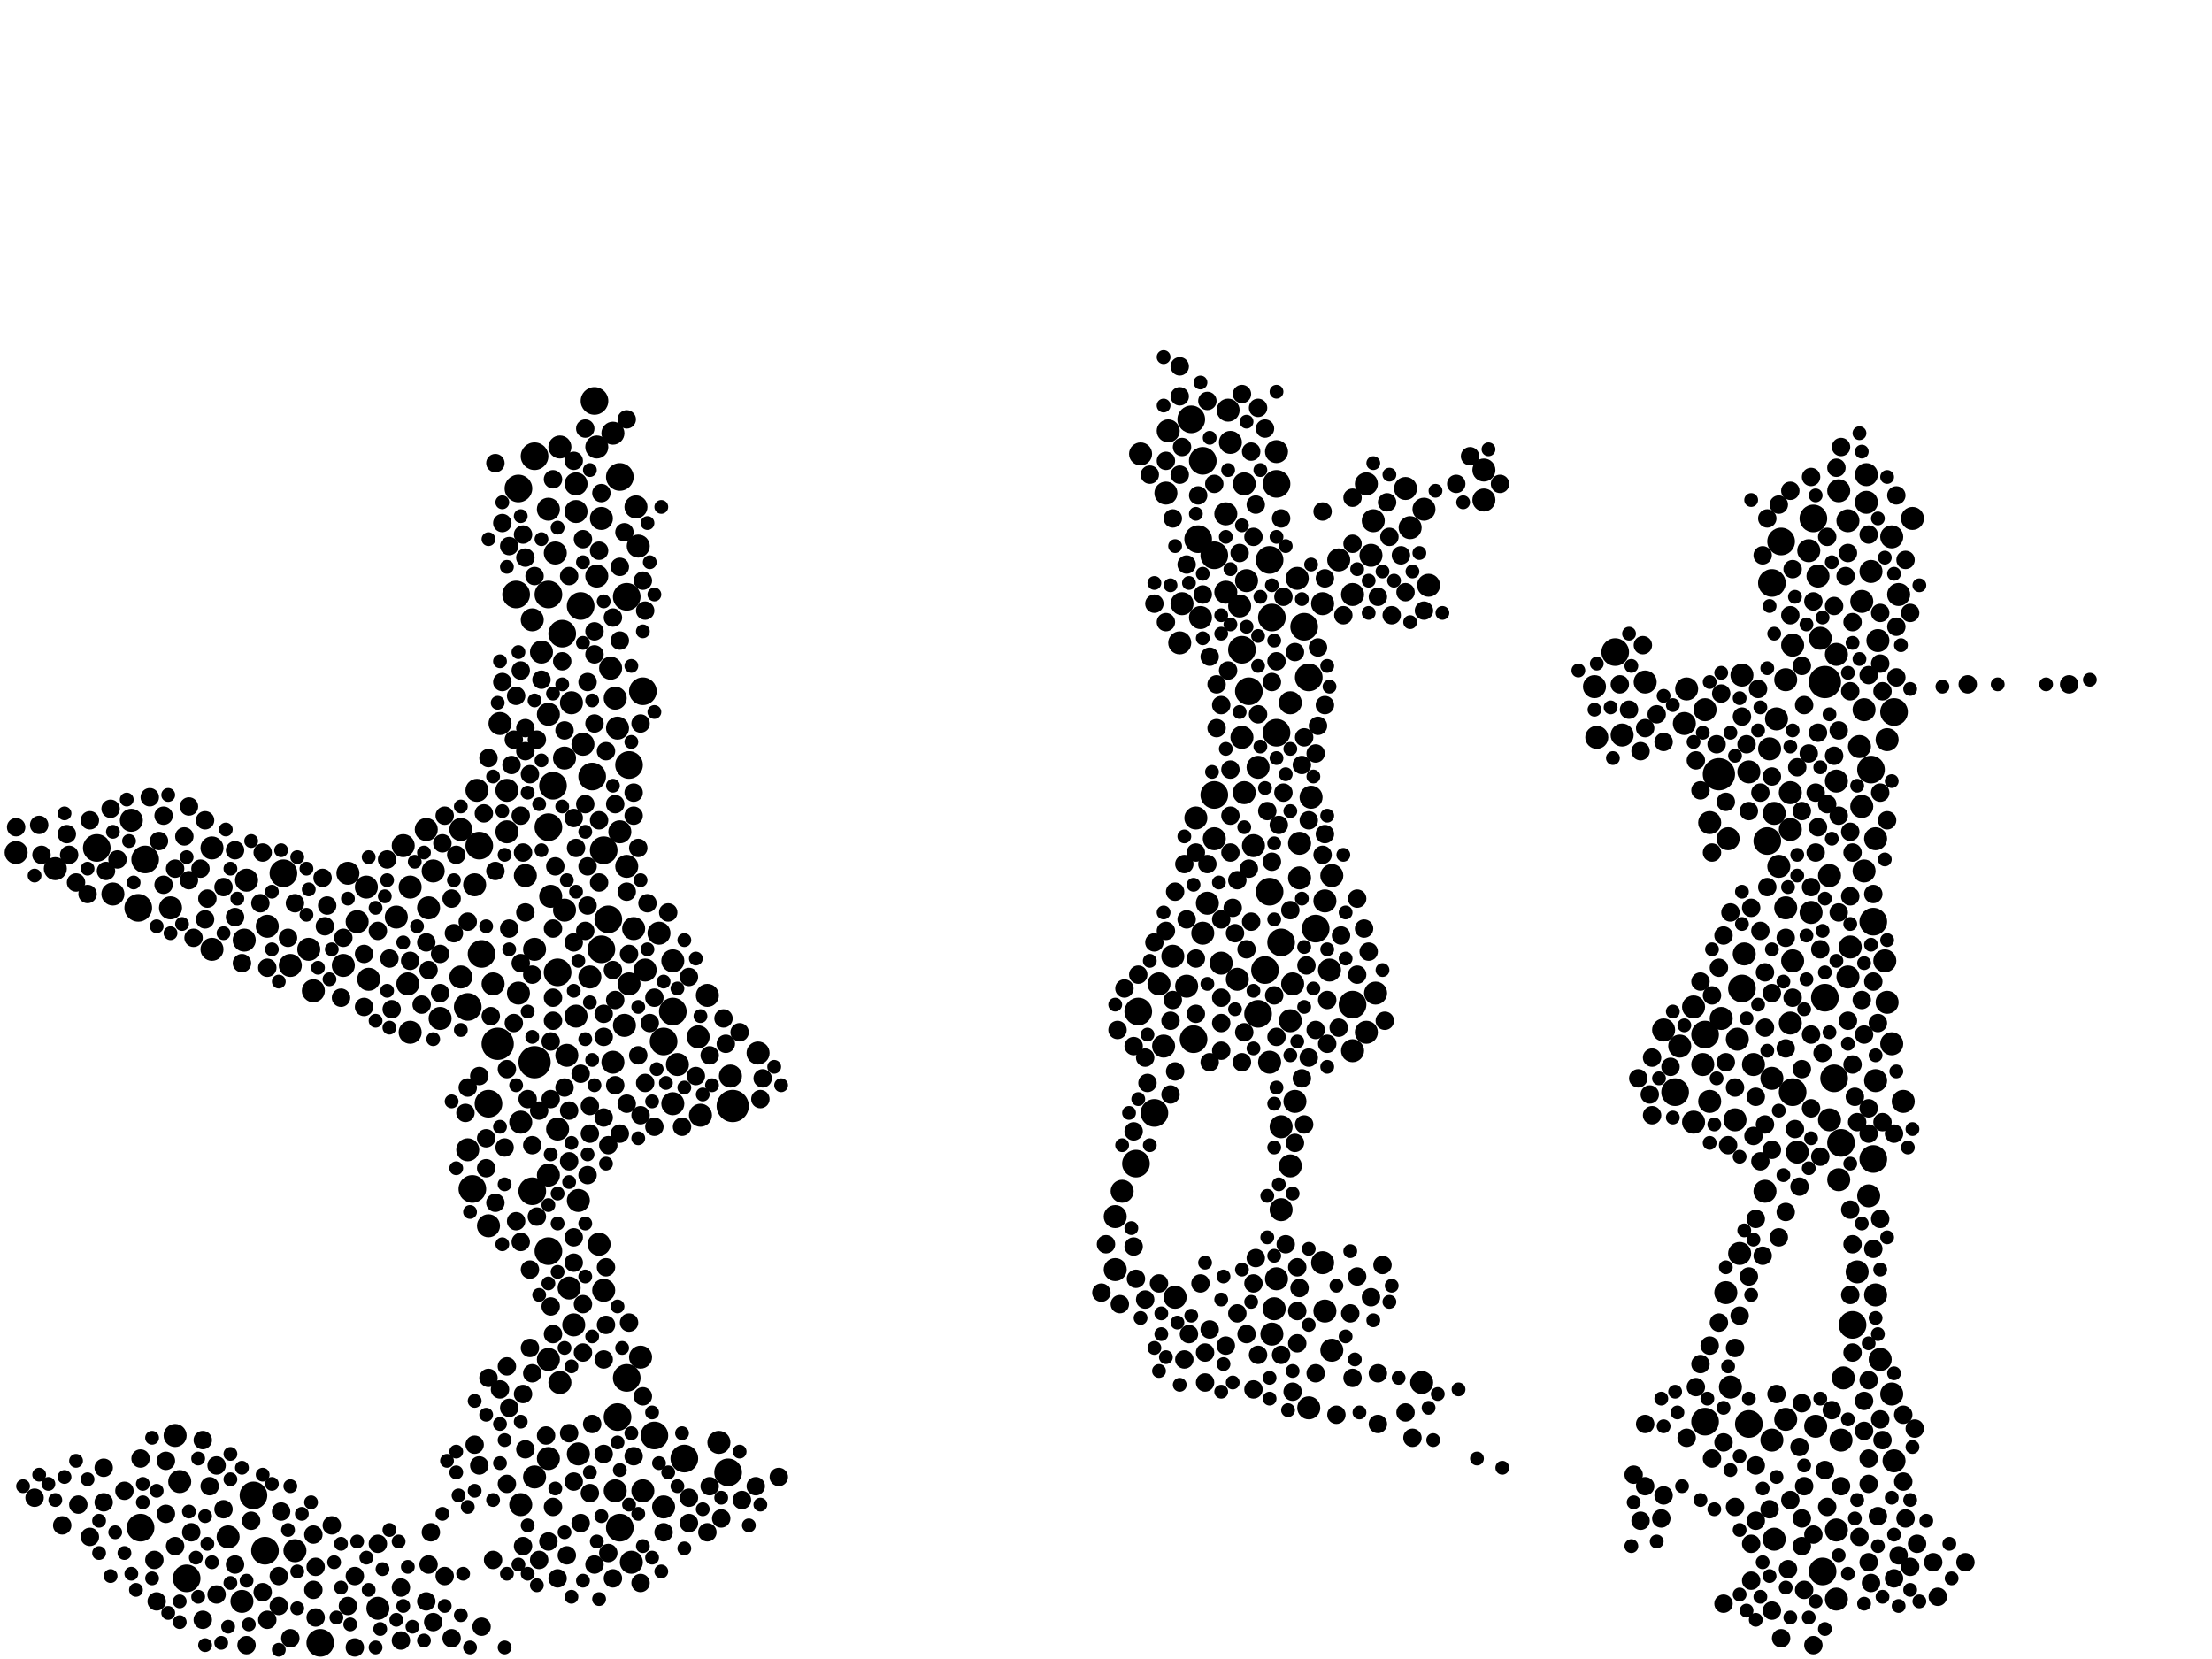 <?xml version="1.0" encoding="utf-8"?>
<svg xmlns="http://www.w3.org/2000/svg"
     xmlns:xlink="http://www.w3.org/1999/xlink" width="1920" height="1440" >

            <defs>
            <style type="text/css"><![CDATA[
circle {stroke: none;}
.c0 {fill: #000000;}
]]></style>
            </defs>
<rect x="0" y="0" width="1920" height="1440" fill="white"/>
<circle cx="636" cy="960" r="14" class="c0"/>
<circle cx="464" cy="922" r="14" class="c0"/>
<circle cx="432" cy="906" r="14" class="c0"/>
<circle cx="1584" cy="592" r="14" class="c0"/>
<circle cx="1492" cy="672" r="14" class="c0"/>
<circle cx="988" cy="878" r="12" class="c0"/>
<circle cx="462" cy="1034" r="12" class="c0"/>
<circle cx="1044" cy="400" r="12" class="c0"/>
<circle cx="406" cy="874" r="12" class="c0"/>
<circle cx="1102" cy="486" r="12" class="c0"/>
<circle cx="126" cy="746" r="12" class="c0"/>
<circle cx="476" cy="718" r="12" class="c0"/>
<circle cx="1592" cy="936" r="12" class="c0"/>
<circle cx="1582" cy="1364" r="12" class="c0"/>
<circle cx="594" cy="1266" r="12" class="c0"/>
<circle cx="278" cy="1426" r="12" class="c0"/>
<circle cx="1556" cy="948" r="12" class="c0"/>
<circle cx="1584" cy="866" r="12" class="c0"/>
<circle cx="558" cy="600" r="12" class="c0"/>
<circle cx="424" cy="958" r="12" class="c0"/>
<circle cx="1142" cy="806" r="12" class="c0"/>
<circle cx="1626" cy="1006" r="12" class="c0"/>
<circle cx="220" cy="1298" r="12" class="c0"/>
<circle cx="1040" cy="468" r="12" class="c0"/>
<circle cx="1036" cy="902" r="12" class="c0"/>
<circle cx="484" cy="844" r="12" class="c0"/>
<circle cx="448" cy="516" r="12" class="c0"/>
<circle cx="1480" cy="898" r="12" class="c0"/>
<circle cx="122" cy="1326" r="12" class="c0"/>
<circle cx="1078" cy="564" r="12" class="c0"/>
<circle cx="476" cy="516" r="12" class="c0"/>
<circle cx="536" cy="1230" r="12" class="c0"/>
<circle cx="1608" cy="1150" r="12" class="c0"/>
<circle cx="476" cy="1086" r="12" class="c0"/>
<circle cx="1054" cy="690" r="12" class="c0"/>
<circle cx="584" cy="878" r="12" class="c0"/>
<circle cx="504" cy="526" r="12" class="c0"/>
<circle cx="1132" cy="544" r="12" class="c0"/>
<circle cx="1034" cy="364" r="12" class="c0"/>
<circle cx="546" cy="664" r="12" class="c0"/>
<circle cx="514" cy="674" r="12" class="c0"/>
<circle cx="1136" cy="588" r="12" class="c0"/>
<circle cx="1102" cy="774" r="12" class="c0"/>
<circle cx="1518" cy="1236" r="12" class="c0"/>
<circle cx="1574" cy="450" r="12" class="c0"/>
<circle cx="1174" cy="872" r="12" class="c0"/>
<circle cx="1534" cy="730" r="12" class="c0"/>
<circle cx="544" cy="1196" r="12" class="c0"/>
<circle cx="1598" cy="992" r="12" class="c0"/>
<circle cx="528" cy="798" r="12" class="c0"/>
<circle cx="246" cy="758" r="12" class="c0"/>
<circle cx="1626" cy="800" r="12" class="c0"/>
<circle cx="522" cy="824" r="12" class="c0"/>
<circle cx="632" cy="1278" r="12" class="c0"/>
<circle cx="162" cy="1370" r="12" class="c0"/>
<circle cx="1538" cy="506" r="12" class="c0"/>
<circle cx="1546" cy="470" r="12" class="c0"/>
<circle cx="986" cy="1010" r="12" class="c0"/>
<circle cx="480" cy="682" r="12" class="c0"/>
<circle cx="1098" cy="842" r="12" class="c0"/>
<circle cx="450" cy="424" r="12" class="c0"/>
<circle cx="516" cy="348" r="12" class="c0"/>
<circle cx="524" cy="738" r="12" class="c0"/>
<circle cx="576" cy="904" r="12" class="c0"/>
<circle cx="416" cy="734" r="12" class="c0"/>
<circle cx="120" cy="788" r="12" class="c0"/>
<circle cx="568" cy="1246" r="12" class="c0"/>
<circle cx="544" cy="518" r="12" class="c0"/>
<circle cx="1402" cy="566" r="12" class="c0"/>
<circle cx="1112" cy="818" r="12" class="c0"/>
<circle cx="1054" cy="482" r="12" class="c0"/>
<circle cx="1624" cy="668" r="12" class="c0"/>
<circle cx="410" cy="1032" r="12" class="c0"/>
<circle cx="84" cy="736" r="12" class="c0"/>
<circle cx="1108" cy="420" r="12" class="c0"/>
<circle cx="1108" cy="636" r="12" class="c0"/>
<circle cx="418" cy="828" r="12" class="c0"/>
<circle cx="488" cy="550" r="12" class="c0"/>
<circle cx="538" cy="414" r="12" class="c0"/>
<circle cx="464" cy="396" r="12" class="c0"/>
<circle cx="230" cy="1346" r="12" class="c0"/>
<circle cx="1084" cy="600" r="12" class="c0"/>
<circle cx="1644" cy="618" r="12" class="c0"/>
<circle cx="1092" cy="880" r="12" class="c0"/>
<circle cx="1104" cy="536" r="12" class="c0"/>
<circle cx="1002" cy="966" r="12" class="c0"/>
<circle cx="1512" cy="858" r="12" class="c0"/>
<circle cx="1480" cy="1234" r="12" class="c0"/>
<circle cx="1454" cy="948" r="12" class="c0"/>
<circle cx="538" cy="1326" r="12" class="c0"/>
<circle cx="1024" cy="558" r="10" class="c0"/>
<circle cx="1154" cy="842" r="10" class="c0"/>
<circle cx="658" cy="914" r="10" class="c0"/>
<circle cx="1604" cy="848" r="10" class="c0"/>
<circle cx="184" cy="824" r="10" class="c0"/>
<circle cx="212" cy="816" r="10" class="c0"/>
<circle cx="486" cy="388" r="10" class="c0"/>
<circle cx="1018" cy="830" r="10" class="c0"/>
<circle cx="1620" cy="412" r="10" class="c0"/>
<circle cx="1220" cy="424" r="10" class="c0"/>
<circle cx="1240" cy="508" r="10" class="c0"/>
<circle cx="624" cy="1252" r="10" class="c0"/>
<circle cx="1638" cy="870" r="10" class="c0"/>
<circle cx="1540" cy="1336" r="10" class="c0"/>
<circle cx="1618" cy="756" r="10" class="c0"/>
<circle cx="1106" cy="1136" r="10" class="c0"/>
<circle cx="494" cy="1118" r="10" class="c0"/>
<circle cx="1480" cy="616" r="10" class="c0"/>
<circle cx="1108" cy="392" r="10" class="c0"/>
<circle cx="114" cy="712" r="10" class="c0"/>
<circle cx="1616" cy="700" r="10" class="c0"/>
<circle cx="1622" cy="1038" r="10" class="c0"/>
<circle cx="1462" cy="628" r="10" class="c0"/>
<circle cx="1288" cy="408" r="10" class="c0"/>
<circle cx="634" cy="934" r="10" class="c0"/>
<circle cx="500" cy="444" r="10" class="c0"/>
<circle cx="1620" cy="436" r="10" class="c0"/>
<circle cx="500" cy="420" r="10" class="c0"/>
<circle cx="1642" cy="466" r="10" class="c0"/>
<circle cx="1518" cy="670" r="10" class="c0"/>
<circle cx="1630" cy="556" r="10" class="c0"/>
<circle cx="1606" cy="822" r="10" class="c0"/>
<circle cx="1502" cy="1204" r="10" class="c0"/>
<circle cx="1234" cy="1200" r="10" class="c0"/>
<circle cx="450" cy="862" r="10" class="c0"/>
<circle cx="1108" cy="1110" r="10" class="c0"/>
<circle cx="534" cy="1294" r="10" class="c0"/>
<circle cx="584" cy="834" r="10" class="c0"/>
<circle cx="1066" cy="356" r="10" class="c0"/>
<circle cx="252" cy="838" r="10" class="c0"/>
<circle cx="48" cy="754" r="10" class="c0"/>
<circle cx="148" cy="788" r="10" class="c0"/>
<circle cx="560" cy="842" r="10" class="c0"/>
<circle cx="232" cy="804" r="10" class="c0"/>
<circle cx="152" cy="1246" r="10" class="c0"/>
<circle cx="498" cy="1150" r="10" class="c0"/>
<circle cx="1522" cy="924" r="10" class="c0"/>
<circle cx="372" cy="788" r="10" class="c0"/>
<circle cx="1088" cy="734" r="10" class="c0"/>
<circle cx="1174" cy="516" r="10" class="c0"/>
<circle cx="1128" cy="762" r="10" class="c0"/>
<circle cx="1484" cy="714" r="10" class="c0"/>
<circle cx="532" cy="376" r="10" class="c0"/>
<circle cx="1126" cy="502" r="10" class="c0"/>
<circle cx="256" cy="1346" r="10" class="c0"/>
<circle cx="496" cy="610" r="10" class="c0"/>
<circle cx="1054" cy="728" r="10" class="c0"/>
<circle cx="1464" cy="598" r="10" class="c0"/>
<circle cx="584" cy="958" r="10" class="c0"/>
<circle cx="1532" cy="1034" r="10" class="c0"/>
<circle cx="1660" cy="450" r="10" class="c0"/>
<circle cx="1600" cy="1196" r="10" class="c0"/>
<circle cx="476" cy="1020" r="10" class="c0"/>
<circle cx="556" cy="1178" r="10" class="c0"/>
<circle cx="1554" cy="720" r="10" class="c0"/>
<circle cx="1644" cy="1268" r="10" class="c0"/>
<circle cx="1560" cy="1000" r="10" class="c0"/>
<circle cx="1540" cy="706" r="10" class="c0"/>
<circle cx="1224" cy="458" r="10" class="c0"/>
<circle cx="1580" cy="554" r="10" class="c0"/>
<circle cx="1536" cy="650" r="10" class="c0"/>
<circle cx="1514" cy="828" r="10" class="c0"/>
<circle cx="1162" cy="486" r="10" class="c0"/>
<circle cx="98" cy="776" r="10" class="c0"/>
<circle cx="1636" cy="834" r="10" class="c0"/>
<circle cx="1112" cy="1050" r="10" class="c0"/>
<circle cx="1122" cy="854" r="10" class="c0"/>
<circle cx="478" cy="778" r="10" class="c0"/>
<circle cx="522" cy="450" r="10" class="c0"/>
<circle cx="1186" cy="420" r="10" class="c0"/>
<circle cx="184" cy="736" r="10" class="c0"/>
<circle cx="1642" cy="906" r="10" class="c0"/>
<circle cx="550" cy="806" r="10" class="c0"/>
<circle cx="492" cy="916" r="10" class="c0"/>
<circle cx="1628" cy="1124" r="10" class="c0"/>
<circle cx="428" cy="854" r="10" class="c0"/>
<circle cx="1498" cy="1122" r="10" class="c0"/>
<circle cx="1428" cy="592" r="10" class="c0"/>
<circle cx="476" cy="1266" r="10" class="c0"/>
<circle cx="1588" cy="760" r="10" class="c0"/>
<circle cx="544" cy="752" r="10" class="c0"/>
<circle cx="1576" cy="1238" r="10" class="c0"/>
<circle cx="1594" cy="1388" r="10" class="c0"/>
<circle cx="1120" cy="886" r="10" class="c0"/>
<circle cx="156" cy="1286" r="10" class="c0"/>
<circle cx="1638" cy="642" r="10" class="c0"/>
<circle cx="1616" cy="522" r="10" class="c0"/>
<circle cx="1628" cy="728" r="10" class="c0"/>
<circle cx="1484" cy="956" r="10" class="c0"/>
<circle cx="1570" cy="478" r="10" class="c0"/>
<circle cx="1648" cy="516" r="10" class="c0"/>
<circle cx="1554" cy="688" r="10" class="c0"/>
<circle cx="1632" cy="1180" r="10" class="c0"/>
<circle cx="1550" cy="788" r="10" class="c0"/>
<circle cx="1594" cy="678" r="10" class="c0"/>
<circle cx="520" cy="1080" r="10" class="c0"/>
<circle cx="412" cy="768" r="10" class="c0"/>
<circle cx="506" cy="646" r="10" class="c0"/>
<circle cx="534" cy="606" r="10" class="c0"/>
<circle cx="1060" cy="836" r="10" class="c0"/>
<circle cx="1506" cy="972" r="10" class="c0"/>
<circle cx="1598" cy="1250" r="10" class="c0"/>
<circle cx="476" cy="1180" r="10" class="c0"/>
<circle cx="530" cy="580" r="10" class="c0"/>
<circle cx="1150" cy="1138" r="10" class="c0"/>
<circle cx="990" cy="394" r="10" class="c0"/>
<circle cx="464" cy="1282" r="10" class="c0"/>
<circle cx="1444" cy="894" r="10" class="c0"/>
<circle cx="268" cy="824" r="10" class="c0"/>
<circle cx="1044" cy="810" r="10" class="c0"/>
<circle cx="1512" cy="586" r="10" class="c0"/>
<circle cx="552" cy="440" r="10" class="c0"/>
<circle cx="968" cy="1056" r="10" class="c0"/>
<circle cx="1064" cy="514" r="10" class="c0"/>
<circle cx="1542" cy="624" r="10" class="c0"/>
<circle cx="440" cy="722" r="10" class="c0"/>
<circle cx="1012" cy="428" r="10" class="c0"/>
<circle cx="464" cy="824" r="10" class="c0"/>
<circle cx="542" cy="890" r="10" class="c0"/>
<circle cx="1010" cy="908" r="10" class="c0"/>
<circle cx="1080" cy="420" r="10" class="c0"/>
<circle cx="382" cy="884" r="10" class="c0"/>
<circle cx="462" cy="538" r="10" class="c0"/>
<circle cx="1594" cy="568" r="10" class="c0"/>
<circle cx="14" cy="740" r="10" class="c0"/>
<circle cx="1030" cy="856" r="10" class="c0"/>
<circle cx="1236" cy="442" r="10" class="c0"/>
<circle cx="1138" cy="692" r="10" class="c0"/>
<circle cx="608" cy="968" r="10" class="c0"/>
<circle cx="538" cy="722" r="10" class="c0"/>
<circle cx="1038" cy="710" r="10" class="c0"/>
<circle cx="1190" cy="482" r="10" class="c0"/>
<circle cx="1192" cy="452" r="10" class="c0"/>
<circle cx="1588" cy="972" r="10" class="c0"/>
<circle cx="1596" cy="1024" r="10" class="c0"/>
<circle cx="1408" cy="638" r="10" class="c0"/>
<circle cx="1148" cy="1096" r="10" class="c0"/>
<circle cx="400" cy="720" r="10" class="c0"/>
<circle cx="1074" cy="850" r="10" class="c0"/>
<circle cx="424" cy="1064" r="10" class="c0"/>
<circle cx="1078" cy="640" r="10" class="c0"/>
<circle cx="376" cy="756" r="10" class="c0"/>
<circle cx="400" cy="848" r="10" class="c0"/>
<circle cx="354" cy="854" r="10" class="c0"/>
<circle cx="310" cy="800" r="10" class="c0"/>
<circle cx="452" cy="974" r="10" class="c0"/>
<circle cx="1384" cy="596" r="10" class="c0"/>
<circle cx="298" cy="838" r="10" class="c0"/>
<circle cx="1120" cy="1012" r="10" class="c0"/>
<circle cx="576" cy="1308" r="10" class="c0"/>
<circle cx="476" cy="620" r="10" class="c0"/>
<circle cx="1478" cy="924" r="10" class="c0"/>
<circle cx="344" cy="796" r="10" class="c0"/>
<circle cx="318" cy="770" r="10" class="c0"/>
<circle cx="512" cy="848" r="10" class="c0"/>
<circle cx="1026" cy="524" r="10" class="c0"/>
<circle cx="1500" cy="728" r="10" class="c0"/>
<circle cx="1578" cy="500" r="10" class="c0"/>
<circle cx="606" cy="900" r="10" class="c0"/>
<circle cx="1458" cy="908" r="10" class="c0"/>
<circle cx="328" cy="1396" r="10" class="c0"/>
<circle cx="1628" cy="938" r="10" class="c0"/>
<circle cx="548" cy="1356" r="10" class="c0"/>
<circle cx="1020" cy="1126" r="10" class="c0"/>
<circle cx="1554" cy="888" r="10" class="c0"/>
<circle cx="1080" cy="688" r="10" class="c0"/>
<circle cx="1572" cy="792" r="10" class="c0"/>
<circle cx="1604" cy="452" r="10" class="c0"/>
<circle cx="1076" cy="526" r="10" class="c0"/>
<circle cx="1556" cy="560" r="10" class="c0"/>
<circle cx="1652" cy="956" r="10" class="c0"/>
<circle cx="1194" cy="862" r="10" class="c0"/>
<circle cx="1544" cy="752" r="10" class="c0"/>
<circle cx="536" cy="632" r="10" class="c0"/>
<circle cx="1642" cy="1210" r="10" class="c0"/>
<circle cx="558" cy="1294" r="10" class="c0"/>
<circle cx="1136" cy="1222" r="10" class="c0"/>
<circle cx="1494" cy="884" r="10" class="c0"/>
<circle cx="502" cy="1042" r="10" class="c0"/>
<circle cx="302" cy="758" r="10" class="c0"/>
<circle cx="1556" cy="834" r="10" class="c0"/>
<circle cx="1618" cy="616" r="10" class="c0"/>
<circle cx="1006" cy="854" r="10" class="c0"/>
<circle cx="554" cy="474" r="10" class="c0"/>
<circle cx="1386" cy="640" r="10" class="c0"/>
<circle cx="1612" cy="1104" r="10" class="c0"/>
<circle cx="1148" cy="524" r="10" class="c0"/>
<circle cx="1014" cy="374" r="10" class="c0"/>
<circle cx="482" cy="480" r="10" class="c0"/>
<circle cx="214" cy="764" r="10" class="c0"/>
<circle cx="614" cy="864" r="10" class="c0"/>
<circle cx="546" cy="854" r="10" class="c0"/>
<circle cx="1156" cy="760" r="10" class="c0"/>
<circle cx="1624" cy="496" r="10" class="c0"/>
<circle cx="1550" cy="590" r="10" class="c0"/>
<circle cx="356" cy="770" r="10" class="c0"/>
<circle cx="1596" cy="426" r="10" class="c0"/>
<circle cx="370" cy="720" r="10" class="c0"/>
<circle cx="1150" cy="782" r="10" class="c0"/>
<circle cx="518" cy="500" r="10" class="c0"/>
<circle cx="524" cy="1120" r="10" class="c0"/>
<circle cx="198" cy="1334" r="10" class="c0"/>
<circle cx="452" cy="1306" r="10" class="c0"/>
<circle cx="500" cy="882" r="10" class="c0"/>
<circle cx="974" cy="1034" r="10" class="c0"/>
<circle cx="588" cy="924" r="10" class="c0"/>
<circle cx="1068" cy="384" r="10" class="c0"/>
<circle cx="476" cy="442" r="10" class="c0"/>
<circle cx="320" cy="850" r="10" class="c0"/>
<circle cx="490" cy="658" r="10" class="c0"/>
<circle cx="968" cy="1102" r="10" class="c0"/>
<circle cx="1550" cy="1232" r="10" class="c0"/>
<circle cx="1092" cy="666" r="10" class="c0"/>
<circle cx="1112" cy="978" r="10" class="c0"/>
<circle cx="1104" cy="1158" r="10" class="c0"/>
<circle cx="210" cy="1390" r="10" class="c0"/>
<circle cx="1470" cy="974" r="10" class="c0"/>
<circle cx="1288" cy="434" r="10" class="c0"/>
<circle cx="1048" cy="784" r="10" class="c0"/>
<circle cx="1614" cy="648" r="10" class="c0"/>
<circle cx="1594" cy="1328" r="10" class="c0"/>
<circle cx="1538" cy="936" r="10" class="c0"/>
<circle cx="1064" cy="446" r="10" class="c0"/>
<circle cx="414" cy="686" r="10" class="c0"/>
<circle cx="470" cy="566" r="10" class="c0"/>
<circle cx="1128" cy="732" r="10" class="c0"/>
<circle cx="1538" cy="1250" r="10" class="c0"/>
<circle cx="1156" cy="1172" r="10" class="c0"/>
<circle cx="1174" cy="912" r="10" class="c0"/>
<circle cx="486" cy="1200" r="10" class="c0"/>
<circle cx="1186" cy="896" r="10" class="c0"/>
<circle cx="1042" cy="536" r="10" class="c0"/>
<circle cx="406" cy="998" r="10" class="c0"/>
<circle cx="1510" cy="1088" r="10" class="c0"/>
<circle cx="502" cy="1262" r="10" class="c0"/>
<circle cx="440" cy="686" r="10" class="c0"/>
<circle cx="1082" cy="504" r="10" class="c0"/>
<circle cx="490" cy="790" r="10" class="c0"/>
<circle cx="434" cy="628" r="10" class="c0"/>
<circle cx="1124" cy="956" r="10" class="c0"/>
<circle cx="1120" cy="610" r="10" class="c0"/>
<circle cx="1470" cy="874" r="10" class="c0"/>
<circle cx="1508" cy="902" r="10" class="c0"/>
<circle cx="484" cy="980" r="10" class="c0"/>
<circle cx="272" cy="860" r="10" class="c0"/>
<circle cx="518" cy="388" r="10" class="c0"/>
<circle cx="572" cy="810" r="10" class="c0"/>
<circle cx="356" cy="896" r="10" class="c0"/>
<circle cx="532" cy="922" r="10" class="c0"/>
<circle cx="456" cy="760" r="10" class="c0"/>
<circle cx="350" cy="734" r="10" class="c0"/>
<circle cx="1102" cy="922" r="10" class="c0"/>
<circle cx="662" cy="936" r="8" class="c0"/>
<circle cx="1608" cy="1174" r="8" class="c0"/>
<circle cx="498" cy="818" r="8" class="c0"/>
<circle cx="464" cy="500" r="8" class="c0"/>
<circle cx="604" cy="934" r="8" class="c0"/>
<circle cx="1626" cy="1084" r="8" class="c0"/>
<circle cx="1450" cy="926" r="8" class="c0"/>
<circle cx="1438" cy="620" r="8" class="c0"/>
<circle cx="1056" cy="594" r="8" class="c0"/>
<circle cx="1544" cy="438" r="8" class="c0"/>
<circle cx="1506" cy="944" r="8" class="c0"/>
<circle cx="1630" cy="1316" r="8" class="c0"/>
<circle cx="524" cy="1262" r="8" class="c0"/>
<circle cx="256" cy="784" r="8" class="c0"/>
<circle cx="1592" cy="656" r="8" class="c0"/>
<circle cx="488" cy="574" r="8" class="c0"/>
<circle cx="1526" cy="598" r="8" class="c0"/>
<circle cx="524" cy="970" r="8" class="c0"/>
<circle cx="442" cy="806" r="8" class="c0"/>
<circle cx="1114" cy="688" r="8" class="c0"/>
<circle cx="1562" cy="1030" r="8" class="c0"/>
<circle cx="164" cy="700" r="8" class="c0"/>
<circle cx="1088" cy="466" r="8" class="c0"/>
<circle cx="528" cy="994" r="8" class="c0"/>
<circle cx="1092" cy="620" r="8" class="c0"/>
<circle cx="510" cy="1020" r="8" class="c0"/>
<circle cx="1608" cy="540" r="8" class="c0"/>
<circle cx="1618" cy="898" r="8" class="c0"/>
<circle cx="168" cy="814" r="8" class="c0"/>
<circle cx="598" cy="1322" r="8" class="c0"/>
<circle cx="394" cy="810" r="8" class="c0"/>
<circle cx="984" cy="908" r="8" class="c0"/>
<circle cx="534" cy="942" r="8" class="c0"/>
<circle cx="328" cy="1340" r="8" class="c0"/>
<circle cx="282" cy="804" r="8" class="c0"/>
<circle cx="1646" cy="430" r="8" class="c0"/>
<circle cx="1204" cy="436" r="8" class="c0"/>
<circle cx="1108" cy="574" r="8" class="c0"/>
<circle cx="500" cy="736" r="8" class="c0"/>
<circle cx="1544" cy="1074" r="8" class="c0"/>
<circle cx="490" cy="944" r="8" class="c0"/>
<circle cx="1574" cy="522" r="8" class="c0"/>
<circle cx="516" cy="548" r="8" class="c0"/>
<circle cx="444" cy="664" r="8" class="c0"/>
<circle cx="1622" cy="962" r="8" class="c0"/>
<circle cx="404" cy="966" r="8" class="c0"/>
<circle cx="616" cy="916" r="8" class="c0"/>
<circle cx="122" cy="1266" r="8" class="c0"/>
<circle cx="66" cy="766" r="8" class="c0"/>
<circle cx="1024" cy="344" r="8" class="c0"/>
<circle cx="1530" cy="1090" r="8" class="c0"/>
<circle cx="440" cy="1288" r="8" class="c0"/>
<circle cx="456" cy="792" r="8" class="c0"/>
<circle cx="226" cy="784" r="8" class="c0"/>
<circle cx="1554" cy="1302" r="8" class="c0"/>
<circle cx="272" cy="1332" r="8" class="c0"/>
<circle cx="1578" cy="718" r="8" class="c0"/>
<circle cx="1086" cy="800" r="8" class="c0"/>
<circle cx="506" cy="468" r="8" class="c0"/>
<circle cx="1136" cy="918" r="8" class="c0"/>
<circle cx="492" cy="1350" r="8" class="c0"/>
<circle cx="1664" cy="1340" r="8" class="c0"/>
<circle cx="466" cy="642" r="8" class="c0"/>
<circle cx="1608" cy="924" r="8" class="c0"/>
<circle cx="1496" cy="812" r="8" class="c0"/>
<circle cx="524" cy="900" r="8" class="c0"/>
<circle cx="1582" cy="914" r="8" class="c0"/>
<circle cx="1528" cy="1008" r="8" class="c0"/>
<circle cx="1576" cy="740" r="8" class="c0"/>
<circle cx="1418" cy="1280" r="8" class="c0"/>
<circle cx="1128" cy="1118" r="8" class="c0"/>
<circle cx="1050" cy="1154" r="8" class="c0"/>
<circle cx="558" cy="1212" r="8" class="c0"/>
<circle cx="1604" cy="480" r="8" class="c0"/>
<circle cx="972" cy="1132" r="8" class="c0"/>
<circle cx="534" cy="698" r="8" class="c0"/>
<circle cx="1086" cy="392" r="8" class="c0"/>
<circle cx="1512" cy="622" r="8" class="c0"/>
<circle cx="1550" cy="910" r="8" class="c0"/>
<circle cx="514" cy="1236" r="8" class="c0"/>
<circle cx="78" cy="712" r="8" class="c0"/>
<circle cx="506" cy="1174" r="8" class="c0"/>
<circle cx="498" cy="710" r="8" class="c0"/>
<circle cx="532" cy="536" r="8" class="c0"/>
<circle cx="1060" cy="912" r="8" class="c0"/>
<circle cx="1020" cy="930" r="8" class="c0"/>
<circle cx="1074" cy="1140" r="8" class="c0"/>
<circle cx="1538" cy="674" r="8" class="c0"/>
<circle cx="174" cy="754" r="8" class="c0"/>
<circle cx="1068" cy="708" r="8" class="c0"/>
<circle cx="1130" cy="664" r="8" class="c0"/>
<circle cx="1492" cy="1148" r="8" class="c0"/>
<circle cx="1012" cy="808" r="8" class="c0"/>
<circle cx="520" cy="478" r="8" class="c0"/>
<circle cx="1196" cy="518" r="8" class="c0"/>
<circle cx="1112" cy="450" r="8" class="c0"/>
<circle cx="984" cy="1082" r="8" class="c0"/>
<circle cx="1178" cy="1108" r="8" class="c0"/>
<circle cx="568" cy="978" r="8" class="c0"/>
<circle cx="1498" cy="922" r="8" class="c0"/>
<circle cx="1276" cy="396" r="8" class="c0"/>
<circle cx="994" cy="1128" r="8" class="c0"/>
<circle cx="512" cy="984" r="8" class="c0"/>
<circle cx="1622" cy="984" r="8" class="c0"/>
<circle cx="960" cy="1080" r="8" class="c0"/>
<circle cx="232" cy="1406" r="8" class="c0"/>
<circle cx="452" cy="1078" r="8" class="c0"/>
<circle cx="1558" cy="980" r="8" class="c0"/>
<circle cx="1030" cy="490" r="8" class="c0"/>
<circle cx="516" cy="628" r="8" class="c0"/>
<circle cx="228" cy="740" r="8" class="c0"/>
<circle cx="1576" cy="688" r="8" class="c0"/>
<circle cx="1068" cy="740" r="8" class="c0"/>
<circle cx="544" cy="774" r="8" class="c0"/>
<circle cx="1492" cy="840" r="8" class="c0"/>
<circle cx="272" cy="1380" r="8" class="c0"/>
<circle cx="316" cy="828" r="8" class="c0"/>
<circle cx="1226" cy="1248" r="8" class="c0"/>
<circle cx="1594" cy="406" r="8" class="c0"/>
<circle cx="372" cy="842" r="8" class="c0"/>
<circle cx="30" cy="1300" r="8" class="c0"/>
<circle cx="1592" cy="526" r="8" class="c0"/>
<circle cx="984" cy="982" r="8" class="c0"/>
<circle cx="544" cy="958" r="8" class="c0"/>
<circle cx="1188" cy="826" r="8" class="c0"/>
<circle cx="442" cy="1222" r="8" class="c0"/>
<circle cx="1598" cy="1290" r="8" class="c0"/>
<circle cx="1566" cy="1290" r="8" class="c0"/>
<circle cx="1098" cy="372" r="8" class="c0"/>
<circle cx="1472" cy="660" r="8" class="c0"/>
<circle cx="1580" cy="824" r="8" class="c0"/>
<circle cx="528" cy="1348" r="8" class="c0"/>
<circle cx="58" cy="724" r="8" class="c0"/>
<circle cx="520" cy="766" r="8" class="c0"/>
<circle cx="1302" cy="420" r="8" class="c0"/>
<circle cx="338" cy="832" r="8" class="c0"/>
<circle cx="1604" cy="886" r="8" class="c0"/>
<circle cx="1012" cy="400" r="8" class="c0"/>
<circle cx="554" cy="916" r="8" class="c0"/>
<circle cx="204" cy="738" r="8" class="c0"/>
<circle cx="1476" cy="1184" r="8" class="c0"/>
<circle cx="598" cy="848" r="8" class="c0"/>
<circle cx="1572" cy="414" r="8" class="c0"/>
<circle cx="1236" cy="530" r="8" class="c0"/>
<circle cx="416" cy="934" r="8" class="c0"/>
<circle cx="1060" cy="866" r="8" class="c0"/>
<circle cx="178" cy="712" r="8" class="c0"/>
<circle cx="508" cy="808" r="8" class="c0"/>
<circle cx="1134" cy="838" r="8" class="c0"/>
<circle cx="1622" cy="586" r="8" class="c0"/>
<circle cx="976" cy="858" r="8" class="c0"/>
<circle cx="218" cy="1320" r="8" class="c0"/>
<circle cx="1494" cy="602" r="8" class="c0"/>
<circle cx="1032" cy="1158" r="8" class="c0"/>
<circle cx="1518" cy="704" r="8" class="c0"/>
<circle cx="1142" cy="894" r="8" class="c0"/>
<circle cx="1264" cy="420" r="8" class="c0"/>
<circle cx="1614" cy="1334" r="8" class="c0"/>
<circle cx="478" cy="954" r="8" class="c0"/>
<circle cx="1144" cy="630" r="8" class="c0"/>
<circle cx="1632" cy="1058" r="8" class="c0"/>
<circle cx="1148" cy="742" r="8" class="c0"/>
<circle cx="1152" cy="868" r="8" class="c0"/>
<circle cx="316" cy="874" r="8" class="c0"/>
<circle cx="526" cy="1150" r="8" class="c0"/>
<circle cx="1090" cy="1092" r="8" class="c0"/>
<circle cx="466" cy="1056" r="8" class="c0"/>
<circle cx="1048" cy="750" r="8" class="c0"/>
<circle cx="1142" cy="1192" r="8" class="c0"/>
<circle cx="340" cy="876" r="8" class="c0"/>
<circle cx="454" cy="1342" r="8" class="c0"/>
<circle cx="1520" cy="1372" r="8" class="c0"/>
<circle cx="1510" cy="1142" r="8" class="c0"/>
<circle cx="418" cy="1412" r="8" class="c0"/>
<circle cx="1024" cy="412" r="8" class="c0"/>
<circle cx="1164" cy="812" r="8" class="c0"/>
<circle cx="520" cy="712" r="8" class="c0"/>
<circle cx="1078" cy="342" r="8" class="c0"/>
<circle cx="1422" cy="936" r="8" class="c0"/>
<circle cx="1100" cy="704" r="8" class="c0"/>
<circle cx="1618" cy="1216" r="8" class="c0"/>
<circle cx="1572" cy="770" r="8" class="c0"/>
<circle cx="558" cy="504" r="8" class="c0"/>
<circle cx="1090" cy="438" r="8" class="c0"/>
<circle cx="1532" cy="976" r="8" class="c0"/>
<circle cx="1586" cy="466" r="8" class="c0"/>
<circle cx="1220" cy="1226" r="8" class="c0"/>
<circle cx="280" cy="762" r="8" class="c0"/>
<circle cx="284" cy="786" r="8" class="c0"/>
<circle cx="1060" cy="888" r="8" class="c0"/>
<circle cx="242" cy="1394" r="8" class="c0"/>
<circle cx="1120" cy="790" r="8" class="c0"/>
<circle cx="348" cy="1378" r="8" class="c0"/>
<circle cx="1606" cy="778" r="8" class="c0"/>
<circle cx="1074" cy="764" r="8" class="c0"/>
<circle cx="1598" cy="388" r="8" class="c0"/>
<circle cx="1122" cy="1208" r="8" class="c0"/>
<circle cx="1172" cy="1140" r="8" class="c0"/>
<circle cx="556" cy="1374" r="8" class="c0"/>
<circle cx="1024" cy="318" r="8" class="c0"/>
<circle cx="406" cy="944" r="8" class="c0"/>
<circle cx="442" cy="474" r="8" class="c0"/>
<circle cx="164" cy="764" r="8" class="c0"/>
<circle cx="1088" cy="1114" r="8" class="c0"/>
<circle cx="204" cy="796" r="8" class="c0"/>
<circle cx="1130" cy="936" r="8" class="c0"/>
<circle cx="460" cy="1102" r="8" class="c0"/>
<circle cx="1646" cy="544" r="8" class="c0"/>
<circle cx="144" cy="1268" r="8" class="c0"/>
<circle cx="1652" cy="1228" r="8" class="c0"/>
<circle cx="1612" cy="974" r="8" class="c0"/>
<circle cx="356" cy="834" r="8" class="c0"/>
<circle cx="204" cy="1358" r="8" class="c0"/>
<circle cx="1556" cy="494" r="8" class="c0"/>
<circle cx="436" cy="592" r="8" class="c0"/>
<circle cx="568" cy="866" r="8" class="c0"/>
<circle cx="1082" cy="824" r="8" class="c0"/>
<circle cx="1496" cy="1392" r="8" class="c0"/>
<circle cx="274" cy="1360" r="8" class="c0"/>
<circle cx="1424" cy="1320" r="8" class="c0"/>
<circle cx="434" cy="1206" r="8" class="c0"/>
<circle cx="180" cy="780" r="8" class="c0"/>
<circle cx="1554" cy="534" r="8" class="c0"/>
<circle cx="1570" cy="654" r="8" class="c0"/>
<circle cx="1038" cy="880" r="8" class="c0"/>
<circle cx="142" cy="768" r="8" class="c0"/>
<circle cx="1220" cy="514" r="8" class="c0"/>
<circle cx="416" cy="1272" r="8" class="c0"/>
<circle cx="178" cy="798" r="8" class="c0"/>
<circle cx="454" cy="464" r="8" class="c0"/>
<circle cx="412" cy="1254" r="8" class="c0"/>
<circle cx="550" cy="1264" r="8" class="c0"/>
<circle cx="1006" cy="1114" r="8" class="c0"/>
<circle cx="336" cy="746" r="8" class="c0"/>
<circle cx="1524" cy="1058" r="8" class="c0"/>
<circle cx="1498" cy="696" r="8" class="c0"/>
<circle cx="36" cy="742" r="8" class="c0"/>
<circle cx="160" cy="726" r="8" class="c0"/>
<circle cx="1184" cy="806" r="8" class="c0"/>
<circle cx="1632" cy="532" r="8" class="c0"/>
<circle cx="142" cy="708" r="8" class="c0"/>
<circle cx="1202" cy="886" r="8" class="c0"/>
<circle cx="1502" cy="792" r="8" class="c0"/>
<circle cx="538" cy="984" r="8" class="c0"/>
<circle cx="78" cy="1334" r="8" class="c0"/>
<circle cx="1524" cy="952" r="8" class="c0"/>
<circle cx="14" cy="718" r="8" class="c0"/>
<circle cx="480" cy="886" r="8" class="c0"/>
<circle cx="1632" cy="1232" r="8" class="c0"/>
<circle cx="232" cy="840" r="8" class="c0"/>
<circle cx="628" cy="884" r="8" class="c0"/>
<circle cx="498" cy="1074" r="8" class="c0"/>
<circle cx="1550" cy="1052" r="8" class="c0"/>
<circle cx="512" cy="960" r="8" class="c0"/>
<circle cx="554" cy="736" r="8" class="c0"/>
<circle cx="1658" cy="532" r="8" class="c0"/>
<circle cx="296" cy="866" r="8" class="c0"/>
<circle cx="1484" cy="1168" r="8" class="c0"/>
<circle cx="1434" cy="968" r="8" class="c0"/>
<circle cx="1044" cy="516" r="8" class="c0"/>
<circle cx="498" cy="1286" r="8" class="c0"/>
<circle cx="1632" cy="688" r="8" class="c0"/>
<circle cx="1092" cy="354" r="8" class="c0"/>
<circle cx="996" cy="940" r="8" class="c0"/>
<circle cx="1472" cy="1204" r="8" class="c0"/>
<circle cx="494" cy="1008" r="8" class="c0"/>
<circle cx="1012" cy="540" r="8" class="c0"/>
<circle cx="1178" cy="846" r="8" class="c0"/>
<circle cx="1566" cy="612" r="8" class="c0"/>
<circle cx="1016" cy="886" r="8" class="c0"/>
<circle cx="1444" cy="644" r="8" class="c0"/>
<circle cx="90" cy="1274" r="8" class="c0"/>
<circle cx="1104" cy="592" r="8" class="c0"/>
<circle cx="560" cy="940" r="8" class="c0"/>
<circle cx="458" cy="954" r="8" class="c0"/>
<circle cx="152" cy="754" r="8" class="c0"/>
<circle cx="454" cy="740" r="8" class="c0"/>
<circle cx="1538" cy="1398" r="8" class="c0"/>
<circle cx="1616" cy="868" r="8" class="c0"/>
<circle cx="626" cy="1318" r="8" class="c0"/>
<circle cx="1088" cy="1206" r="8" class="c0"/>
<circle cx="1002" cy="818" r="8" class="c0"/>
<circle cx="532" cy="1370" r="8" class="c0"/>
<circle cx="1148" cy="444" r="8" class="c0"/>
<circle cx="1162" cy="892" r="8" class="c0"/>
<circle cx="1500" cy="994" r="8" class="c0"/>
<circle cx="430" cy="1044" r="8" class="c0"/>
<circle cx="34" cy="716" r="8" class="c0"/>
<circle cx="370" cy="818" r="8" class="c0"/>
<circle cx="480" cy="866" r="8" class="c0"/>
<circle cx="460" cy="1170" r="8" class="c0"/>
<circle cx="1516" cy="646" r="8" class="c0"/>
<circle cx="1534" cy="770" r="8" class="c0"/>
<circle cx="1196" cy="1236" r="8" class="c0"/>
<circle cx="422" cy="988" r="8" class="c0"/>
<circle cx="102" cy="746" r="8" class="c0"/>
<circle cx="676" cy="1282" r="8" class="c0"/>
<circle cx="424" cy="1196" r="8" class="c0"/>
<circle cx="188" cy="1272" r="8" class="c0"/>
<circle cx="1490" cy="646" r="8" class="c0"/>
<circle cx="970" cy="894" r="8" class="c0"/>
<circle cx="424" cy="658" r="8" class="c0"/>
<circle cx="194" cy="770" r="8" class="c0"/>
<circle cx="1216" cy="482" r="8" class="c0"/>
<circle cx="1106" cy="864" r="8" class="c0"/>
<circle cx="1020" cy="774" r="8" class="c0"/>
<circle cx="470" cy="590" r="8" class="c0"/>
<circle cx="1682" cy="1386" r="8" class="c0"/>
<circle cx="1606" cy="722" r="8" class="c0"/>
<circle cx="446" cy="642" r="8" class="c0"/>
<circle cx="1560" cy="666" r="8" class="c0"/>
<circle cx="1476" cy="852" r="8" class="c0"/>
<circle cx="152" cy="1342" r="8" class="c0"/>
<circle cx="130" cy="692" r="8" class="c0"/>
<circle cx="176" cy="1406" r="8" class="c0"/>
<circle cx="1518" cy="1108" r="8" class="c0"/>
<circle cx="446" cy="888" r="8" class="c0"/>
<circle cx="1564" cy="704" r="8" class="c0"/>
<circle cx="494" cy="964" r="8" class="c0"/>
<circle cx="430" cy="756" r="8" class="c0"/>
<circle cx="1706" cy="1356" r="8" class="c0"/>
<circle cx="494" cy="500" r="8" class="c0"/>
<circle cx="1634" cy="600" r="8" class="c0"/>
<circle cx="1622" cy="1266" r="8" class="c0"/>
<circle cx="456" cy="1258" r="8" class="c0"/>
<circle cx="1564" cy="1318" r="8" class="c0"/>
<circle cx="422" cy="1014" r="8" class="c0"/>
<circle cx="1538" cy="862" r="8" class="c0"/>
<circle cx="630" cy="906" r="8" class="c0"/>
<circle cx="546" cy="828" r="8" class="c0"/>
<circle cx="1136" cy="712" r="8" class="c0"/>
<circle cx="1644" cy="984" r="8" class="c0"/>
<circle cx="1654" cy="1318" r="8" class="c0"/>
<circle cx="448" cy="604" r="8" class="c0"/>
<circle cx="420" cy="706" r="8" class="c0"/>
<circle cx="1060" cy="798" r="8" class="c0"/>
<circle cx="1486" cy="740" r="8" class="c0"/>
<circle cx="1114" cy="518" r="8" class="c0"/>
<circle cx="1528" cy="808" r="8" class="c0"/>
<circle cx="512" cy="1296" r="8" class="c0"/>
<circle cx="1546" cy="1422" r="8" class="c0"/>
<circle cx="456" cy="484" r="8" class="c0"/>
<circle cx="1708" cy="594" r="8" class="c0"/>
<circle cx="1524" cy="1272" r="8" class="c0"/>
<circle cx="1068" cy="668" r="8" class="c0"/>
<circle cx="1596" cy="708" r="8" class="c0"/>
<circle cx="1028" cy="750" r="8" class="c0"/>
<circle cx="1646" cy="588" r="8" class="c0"/>
<circle cx="1506" cy="1308" r="8" class="c0"/>
<circle cx="560" cy="530" r="8" class="c0"/>
<circle cx="1174" cy="472" r="8" class="c0"/>
<circle cx="1626" cy="776" r="8" class="c0"/>
<circle cx="526" cy="652" r="8" class="c0"/>
<circle cx="1160" cy="1228" r="8" class="c0"/>
<circle cx="452" cy="836" r="8" class="c0"/>
<circle cx="1564" cy="1342" r="8" class="c0"/>
<circle cx="1520" cy="1340" r="8" class="c0"/>
<circle cx="366" cy="872" r="8" class="c0"/>
<circle cx="328" cy="808" r="8" class="c0"/>
<circle cx="210" cy="836" r="8" class="c0"/>
<circle cx="1528" cy="688" r="8" class="c0"/>
<circle cx="1476" cy="686" r="8" class="c0"/>
<circle cx="1622" cy="1198" r="8" class="c0"/>
<circle cx="1124" cy="566" r="8" class="c0"/>
<circle cx="1578" cy="636" r="8" class="c0"/>
<circle cx="68" cy="1306" r="8" class="c0"/>
<circle cx="522" cy="428" r="8" class="c0"/>
<circle cx="250" cy="814" r="8" class="c0"/>
<circle cx="480" cy="806" r="8" class="c0"/>
<circle cx="1572" cy="962" r="8" class="c0"/>
<circle cx="1414" cy="616" r="8" class="c0"/>
<circle cx="1596" cy="792" r="8" class="c0"/>
<circle cx="494" cy="1244" r="8" class="c0"/>
<circle cx="1050" cy="570" r="8" class="c0"/>
<circle cx="476" cy="1338" r="8" class="c0"/>
<circle cx="382" cy="862" r="8" class="c0"/>
<circle cx="1078" cy="922" r="8" class="c0"/>
<circle cx="308" cy="1430" r="8" class="c0"/>
<circle cx="462" cy="994" r="8" class="c0"/>
<circle cx="550" cy="708" r="8" class="c0"/>
<circle cx="1608" cy="1080" r="8" class="c0"/>
<circle cx="1112" cy="1176" r="8" class="c0"/>
<circle cx="1040" cy="430" r="8" class="c0"/>
<circle cx="1046" cy="1200" r="8" class="c0"/>
<circle cx="1602" cy="500" r="8" class="c0"/>
<circle cx="252" cy="1422" r="8" class="c0"/>
<circle cx="534" cy="868" r="8" class="c0"/>
<circle cx="176" cy="1250" r="8" class="c0"/>
<circle cx="372" cy="1358" r="8" class="c0"/>
<circle cx="144" cy="1314" r="8" class="c0"/>
<circle cx="1150" cy="724" r="8" class="c0"/>
<circle cx="452" cy="708" r="8" class="c0"/>
<circle cx="580" cy="792" r="8" class="c0"/>
<circle cx="138" cy="730" r="8" class="c0"/>
<circle cx="556" cy="968" r="8" class="c0"/>
<circle cx="1536" cy="1310" r="8" class="c0"/>
<circle cx="92" cy="756" r="8" class="c0"/>
<circle cx="1142" cy="654" r="8" class="c0"/>
<circle cx="1064" cy="1168" r="8" class="c0"/>
<circle cx="1566" cy="1380" r="8" class="c0"/>
<circle cx="1486" cy="1266" r="8" class="c0"/>
<circle cx="426" cy="882" r="8" class="c0"/>
<circle cx="182" cy="1290" r="8" class="c0"/>
<circle cx="538" cy="556" r="8" class="c0"/>
<circle cx="60" cy="742" r="8" class="c0"/>
<circle cx="1532" cy="892" r="8" class="c0"/>
<circle cx="986" cy="1110" r="8" class="c0"/>
<circle cx="1150" cy="502" r="8" class="c0"/>
<circle cx="1208" cy="534" r="8" class="c0"/>
<circle cx="1076" cy="480" r="8" class="c0"/>
<circle cx="1150" cy="612" r="8" class="c0"/>
<circle cx="1606" cy="1050" r="8" class="c0"/>
<circle cx="988" cy="846" r="8" class="c0"/>
<circle cx="524" cy="1180" r="8" class="c0"/>
<circle cx="576" cy="1330" r="8" class="c0"/>
<circle cx="1108" cy="900" r="8" class="c0"/>
<circle cx="598" cy="1300" r="8" class="c0"/>
<circle cx="1066" cy="582" r="8" class="c0"/>
<circle cx="288" cy="1324" r="8" class="c0"/>
<circle cx="1572" cy="898" r="8" class="c0"/>
<circle cx="1110" cy="716" r="8" class="c0"/>
<circle cx="188" cy="1384" r="8" class="c0"/>
<circle cx="480" cy="1308" r="8" class="c0"/>
<circle cx="1464" cy="1248" r="8" class="c0"/>
<circle cx="1406" cy="594" r="8" class="c0"/>
<circle cx="1426" cy="560" r="8" class="c0"/>
<circle cx="1552" cy="1362" r="8" class="c0"/>
<circle cx="1506" cy="1170" r="8" class="c0"/>
<circle cx="506" cy="1132" r="8" class="c0"/>
<circle cx="194" cy="1310" r="8" class="c0"/>
<circle cx="1054" cy="420" r="8" class="c0"/>
<circle cx="392" cy="780" r="8" class="c0"/>
<circle cx="1648" cy="1350" r="8" class="c0"/>
<circle cx="1126" cy="1166" r="8" class="c0"/>
<circle cx="438" cy="996" r="8" class="c0"/>
<circle cx="1060" cy="612" r="8" class="c0"/>
<circle cx="1638" cy="712" r="8" class="c0"/>
<circle cx="1520" cy="788" r="8" class="c0"/>
<circle cx="532" cy="842" r="8" class="c0"/>
<circle cx="1606" cy="600" r="8" class="c0"/>
<circle cx="1590" cy="1224" r="8" class="c0"/>
<circle cx="1016" cy="950" r="8" class="c0"/>
<circle cx="1584" cy="1276" r="8" class="c0"/>
<circle cx="482" cy="752" r="8" class="c0"/>
<circle cx="1608" cy="740" r="8" class="c0"/>
<circle cx="1116" cy="1080" r="8" class="c0"/>
<circle cx="1542" cy="1210" r="8" class="c0"/>
<circle cx="1564" cy="1218" r="8" class="c0"/>
<circle cx="498" cy="400" r="8" class="c0"/>
<circle cx="542" cy="462" r="8" class="c0"/>
<circle cx="382" cy="828" r="8" class="c0"/>
<circle cx="546" cy="1148" r="8" class="c0"/>
<circle cx="1652" cy="1286" r="8" class="c0"/>
<circle cx="468" cy="964" r="8" class="c0"/>
<circle cx="308" cy="1368" r="8" class="c0"/>
<circle cx="1038" cy="832" r="8" class="c0"/>
<circle cx="448" cy="1060" r="8" class="c0"/>
<circle cx="1626" cy="852" r="8" class="c0"/>
<circle cx="108" cy="1294" r="8" class="c0"/>
<circle cx="1534" cy="450" r="8" class="c0"/>
<circle cx="508" cy="698" r="8" class="c0"/>
<circle cx="298" cy="814" r="8" class="c0"/>
<circle cx="510" cy="752" r="8" class="c0"/>
<circle cx="1658" cy="1360" r="8" class="c0"/>
<circle cx="660" cy="954" r="8" class="c0"/>
<circle cx="90" cy="1304" r="8" class="c0"/>
<circle cx="76" cy="776" r="8" class="c0"/>
<circle cx="656" cy="1290" r="8" class="c0"/>
<circle cx="1618" cy="1242" r="8" class="c0"/>
<circle cx="392" cy="1422" r="8" class="c0"/>
<circle cx="1654" cy="486" r="8" class="c0"/>
<circle cx="1092" cy="1176" r="8" class="c0"/>
<circle cx="1678" cy="1356" r="8" class="c0"/>
<circle cx="1574" cy="1428" r="8" class="c0"/>
<circle cx="1056" cy="632" r="8" class="c0"/>
<circle cx="440" cy="1186" r="8" class="c0"/>
<circle cx="396" cy="742" r="8" class="c0"/>
<circle cx="1622" cy="464" r="8" class="c0"/>
<circle cx="516" cy="1358" r="8" class="c0"/>
<circle cx="490" cy="634" r="8" class="c0"/>
<circle cx="1152" cy="906" r="8" class="c0"/>
<circle cx="376" cy="1408" r="8" class="c0"/>
<circle cx="1018" cy="450" r="8" class="c0"/>
<circle cx="460" cy="672" r="8" class="c0"/>
<circle cx="526" cy="1100" r="8" class="c0"/>
<circle cx="406" cy="800" r="8" class="c0"/>
<circle cx="462" cy="1192" r="8" class="c0"/>
<circle cx="1596" cy="634" r="8" class="c0"/>
<circle cx="1444" cy="1298" r="8" class="c0"/>
<circle cx="562" cy="784" r="8" class="c0"/>
<circle cx="1104" cy="748" r="8" class="c0"/>
<circle cx="136" cy="1390" r="8" class="c0"/>
<circle cx="550" cy="688" r="8" class="c0"/>
<circle cx="508" cy="372" r="8" class="c0"/>
<circle cx="1634" cy="1250" r="8" class="c0"/>
<circle cx="1624" cy="1374" r="8" class="c0"/>
<circle cx="592" cy="978" r="8" class="c0"/>
<circle cx="1610" cy="952" r="8" class="c0"/>
<circle cx="374" cy="1330" r="8" class="c0"/>
<circle cx="478" cy="1134" r="8" class="c0"/>
<circle cx="1050" cy="922" r="8" class="c0"/>
<circle cx="538" cy="492" r="8" class="c0"/>
<circle cx="556" cy="628" r="8" class="c0"/>
<circle cx="1550" cy="814" r="8" class="c0"/>
<circle cx="510" cy="592" r="8" class="c0"/>
<circle cx="370" cy="1390" r="8" class="c0"/>
<circle cx="480" cy="1158" r="8" class="c0"/>
<circle cx="1428" cy="1236" r="8" class="c0"/>
<circle cx="1622" cy="1288" r="8" class="c0"/>
<circle cx="274" cy="1404" r="8" class="c0"/>
<circle cx="1048" cy="348" r="8" class="c0"/>
<circle cx="480" cy="416" r="8" class="c0"/>
<circle cx="1538" cy="998" r="8" class="c0"/>
<circle cx="564" cy="888" r="8" class="c0"/>
<circle cx="1564" cy="578" r="8" class="c0"/>
<circle cx="1796" cy="594" r="8" class="c0"/>
<circle cx="436" cy="454" r="8" class="c0"/>
<circle cx="228" cy="1382" r="8" class="c0"/>
<circle cx="1586" cy="698" r="8" class="c0"/>
<circle cx="616" cy="1290" r="8" class="c0"/>
<circle cx="1556" cy="866" r="8" class="c0"/>
<circle cx="242" cy="1368" r="8" class="c0"/>
<circle cx="1196" cy="1192" r="8" class="c0"/>
<circle cx="1132" cy="976" r="8" class="c0"/>
<circle cx="96" cy="702" r="8" class="c0"/>
<circle cx="1622" cy="1356" r="8" class="c0"/>
<circle cx="166" cy="1330" r="8" class="c0"/>
<circle cx="510" cy="786" r="8" class="c0"/>
<circle cx="1644" cy="1370" r="8" class="c0"/>
<circle cx="1080" cy="896" r="8" class="c0"/>
<circle cx="1002" cy="524" r="8" class="c0"/>
<circle cx="1434" cy="918" r="8" class="c0"/>
<circle cx="1018" cy="868" r="8" class="c0"/>
<circle cx="1428" cy="632" r="8" class="c0"/>
<circle cx="1486" cy="864" r="8" class="c0"/>
<circle cx="956" cy="1122" r="8" class="c0"/>
<circle cx="524" cy="880" r="8" class="c0"/>
<circle cx="1530" cy="482" r="8" class="c0"/>
<circle cx="614" cy="1330" r="8" class="c0"/>
<circle cx="1580" cy="1004" r="8" class="c0"/>
<circle cx="474" cy="1246" r="8" class="c0"/>
<circle cx="384" cy="732" r="8" class="c0"/>
<circle cx="642" cy="896" r="8" class="c0"/>
<circle cx="440" cy="928" r="8" class="c0"/>
<circle cx="1178" cy="780" r="8" class="c0"/>
<circle cx="994" cy="918" r="8" class="c0"/>
<circle cx="1206" cy="466" r="8" class="c0"/>
<circle cx="1564" cy="928" r="8" class="c0"/>
<circle cx="516" cy="568" r="8" class="c0"/>
<circle cx="456" cy="652" r="8" class="c0"/>
<circle cx="1126" cy="1138" r="8" class="c0"/>
<circle cx="244" cy="1312" r="8" class="c0"/>
<circle cx="54" cy="1324" r="8" class="c0"/>
<circle cx="1030" cy="798" r="8" class="c0"/>
<circle cx="484" cy="1370" r="8" class="c0"/>
<circle cx="1630" cy="888" r="8" class="c0"/>
<circle cx="1026" cy="388" r="8" class="c0"/>
<circle cx="1554" cy="426" r="8" class="c0"/>
<circle cx="1046" cy="1174" r="8" class="c0"/>
<circle cx="504" cy="932" r="8" class="c0"/>
<circle cx="1042" cy="1114" r="8" class="c0"/>
<circle cx="644" cy="1302" r="8" class="c0"/>
<circle cx="1574" cy="1332" r="8" class="c0"/>
<circle cx="498" cy="1096" r="8" class="c0"/>
<circle cx="462" cy="846" r="8" class="c0"/>
<circle cx="1496" cy="1252" r="8" class="c0"/>
<circle cx="1662" cy="1240" r="8" class="c0"/>
<circle cx="1166" cy="534" r="8" class="c0"/>
<circle cx="454" cy="1210" r="8" class="c0"/>
<circle cx="214" cy="1428" r="8" class="c0"/>
<circle cx="1028" cy="1180" r="8" class="c0"/>
<circle cx="1200" cy="1098" r="8" class="c0"/>
<circle cx="1428" cy="1290" r="8" class="c0"/>
<circle cx="468" cy="1354" r="8" class="c0"/>
<circle cx="452" cy="582" r="8" class="c0"/>
<circle cx="478" cy="904" r="8" class="c0"/>
<circle cx="1084" cy="754" r="8" class="c0"/>
<circle cx="1532" cy="844" r="8" class="c0"/>
<circle cx="1524" cy="1320" r="8" class="c0"/>
<circle cx="504" cy="1322" r="8" class="c0"/>
<circle cx="1174" cy="1196" r="8" class="c0"/>
<circle cx="1606" cy="1124" r="8" class="c0"/>
<circle cx="348" cy="1424" r="8" class="c0"/>
<circle cx="428" cy="1354" r="8" class="c0"/>
<circle cx="456" cy="632" r="8" class="c0"/>
<circle cx="134" cy="1354" r="8" class="c0"/>
<circle cx="302" cy="1394" r="8" class="c0"/>
<circle cx="1632" cy="576" r="8" class="c0"/>
<circle cx="1586" cy="1308" r="8" class="c0"/>
<circle cx="1424" cy="652" r="8" class="c0"/>
<circle cx="430" cy="402" r="8" class="c0"/>
<circle cx="1432" cy="950" r="8" class="c0"/>
<circle cx="1082" cy="1158" r="8" class="c0"/>
<circle cx="386" cy="708" r="8" class="c0"/>
<circle cx="1038" cy="740" r="8" class="c0"/>
<circle cx="1174" cy="432" r="8" class="c0"/>
<circle cx="1144" cy="562" r="8" class="c0"/>
<circle cx="998" cy="412" r="8" class="c0"/>
<circle cx="1132" cy="640" r="8" class="c0"/>
<circle cx="1070" cy="788" r="8" class="c0"/>
<circle cx="544" cy="364" r="8" class="c0"/>
<circle cx="1126" cy="1100" r="8" class="c0"/>
<circle cx="1442" cy="1318" r="8" class="c0"/>
<circle cx="386" cy="1368" r="8" class="c0"/>
<circle cx="1634" cy="974" r="8" class="c0"/>
<circle cx="1190" cy="1126" r="8" class="c0"/>
<circle cx="1562" cy="1256" r="8" class="c0"/>
<circle cx="1522" cy="986" r="8" class="c0"/>
<circle cx="1072" cy="810" r="8" class="c0"/>
<circle cx="1124" cy="992" r="8" class="c0"/>
<circle cx="1106" cy="732" r="6" class="c0"/>
<circle cx="1526" cy="872" r="6" class="c0"/>
<circle cx="1556" cy="634" r="6" class="c0"/>
<circle cx="462" cy="900" r="6" class="c0"/>
<circle cx="512" cy="1278" r="6" class="c0"/>
<circle cx="1490" cy="936" r="6" class="c0"/>
<circle cx="1658" cy="1380" r="6" class="c0"/>
<circle cx="358" cy="1412" r="6" class="c0"/>
<circle cx="440" cy="492" r="6" class="c0"/>
<circle cx="326" cy="788" r="6" class="c0"/>
<circle cx="1136" cy="1150" r="6" class="c0"/>
<circle cx="610" cy="950" r="6" class="c0"/>
<circle cx="236" cy="1288" r="6" class="c0"/>
<circle cx="1248" cy="1210" r="6" class="c0"/>
<circle cx="1206" cy="412" r="6" class="c0"/>
<circle cx="1614" cy="572" r="6" class="c0"/>
<circle cx="1108" cy="340" r="6" class="c0"/>
<circle cx="1166" cy="742" r="6" class="c0"/>
<circle cx="1616" cy="1062" r="6" class="c0"/>
<circle cx="1588" cy="620" r="6" class="c0"/>
<circle cx="492" cy="764" r="6" class="c0"/>
<circle cx="1038" cy="446" r="6" class="c0"/>
<circle cx="332" cy="1362" r="6" class="c0"/>
<circle cx="162" cy="744" r="6" class="c0"/>
<circle cx="1516" cy="884" r="6" class="c0"/>
<circle cx="30" cy="760" r="6" class="c0"/>
<circle cx="1614" cy="376" r="6" class="c0"/>
<circle cx="338" cy="892" r="6" class="c0"/>
<circle cx="434" cy="978" r="6" class="c0"/>
<circle cx="98" cy="722" r="6" class="c0"/>
<circle cx="1636" cy="746" r="6" class="c0"/>
<circle cx="980" cy="966" r="6" class="c0"/>
<circle cx="438" cy="1028" r="6" class="c0"/>
<circle cx="1502" cy="636" r="6" class="c0"/>
<circle cx="252" cy="1290" r="6" class="c0"/>
<circle cx="42" cy="1288" r="6" class="c0"/>
<circle cx="1604" cy="906" r="6" class="c0"/>
<circle cx="1416" cy="578" r="6" class="c0"/>
<circle cx="448" cy="942" r="6" class="c0"/>
<circle cx="310" cy="1338" r="6" class="c0"/>
<circle cx="1130" cy="780" r="6" class="c0"/>
<circle cx="56" cy="1282" r="6" class="c0"/>
<circle cx="468" cy="1124" r="6" class="c0"/>
<circle cx="1200" cy="496" r="6" class="c0"/>
<circle cx="536" cy="1134" r="6" class="c0"/>
<circle cx="1244" cy="1250" r="6" class="c0"/>
<circle cx="1488" cy="1310" r="6" class="c0"/>
<circle cx="1568" cy="850" r="6" class="c0"/>
<circle cx="1016" cy="508" r="6" class="c0"/>
<circle cx="432" cy="610" r="6" class="c0"/>
<circle cx="1036" cy="768" r="6" class="c0"/>
<circle cx="558" cy="1342" r="6" class="c0"/>
<circle cx="1092" cy="578" r="6" class="c0"/>
<circle cx="1100" cy="1074" r="6" class="c0"/>
<circle cx="266" cy="794" r="6" class="c0"/>
<circle cx="508" cy="902" r="6" class="c0"/>
<circle cx="538" cy="1276" r="6" class="c0"/>
<circle cx="158" cy="802" r="6" class="c0"/>
<circle cx="1542" cy="1282" r="6" class="c0"/>
<circle cx="302" cy="780" r="6" class="c0"/>
<circle cx="1570" cy="1404" r="6" class="c0"/>
<circle cx="1560" cy="760" r="6" class="c0"/>
<circle cx="570" cy="928" r="6" class="c0"/>
<circle cx="200" cy="1374" r="6" class="c0"/>
<circle cx="1536" cy="526" r="6" class="c0"/>
<circle cx="438" cy="1430" r="6" class="c0"/>
<circle cx="1526" cy="634" r="6" class="c0"/>
<circle cx="988" cy="954" r="6" class="c0"/>
<circle cx="434" cy="1270" r="6" class="c0"/>
<circle cx="1580" cy="666" r="6" class="c0"/>
<circle cx="484" cy="458" r="6" class="c0"/>
<circle cx="1120" cy="916" r="6" class="c0"/>
<circle cx="1064" cy="650" r="6" class="c0"/>
<circle cx="1442" cy="1214" r="6" class="c0"/>
<circle cx="1110" cy="1028" r="6" class="c0"/>
<circle cx="1060" cy="550" r="6" class="c0"/>
<circle cx="1058" cy="766" r="6" class="c0"/>
<circle cx="114" cy="1366" r="6" class="c0"/>
<circle cx="1108" cy="944" r="6" class="c0"/>
<circle cx="1496" cy="1222" r="6" class="c0"/>
<circle cx="1618" cy="836" r="6" class="c0"/>
<circle cx="100" cy="1330" r="6" class="c0"/>
<circle cx="458" cy="688" r="6" class="c0"/>
<circle cx="1132" cy="874" r="6" class="c0"/>
<circle cx="478" cy="1002" r="6" class="c0"/>
<circle cx="1108" cy="658" r="6" class="c0"/>
<circle cx="1370" cy="582" r="6" class="c0"/>
<circle cx="1588" cy="896" r="6" class="c0"/>
<circle cx="540" cy="1170" r="6" class="c0"/>
<circle cx="520" cy="1388" r="6" class="c0"/>
<circle cx="1520" cy="1124" r="6" class="c0"/>
<circle cx="1452" cy="970" r="6" class="c0"/>
<circle cx="1642" cy="678" r="6" class="c0"/>
<circle cx="1386" cy="576" r="6" class="c0"/>
<circle cx="400" cy="700" r="6" class="c0"/>
<circle cx="1042" cy="332" r="6" class="c0"/>
<circle cx="514" cy="1160" r="6" class="c0"/>
<circle cx="1108" cy="466" r="6" class="c0"/>
<circle cx="490" cy="1170" r="6" class="c0"/>
<circle cx="548" cy="644" r="6" class="c0"/>
<circle cx="672" cy="926" r="6" class="c0"/>
<circle cx="396" cy="1278" r="6" class="c0"/>
<circle cx="502" cy="834" r="6" class="c0"/>
<circle cx="1520" cy="434" r="6" class="c0"/>
<circle cx="562" cy="454" r="6" class="c0"/>
<circle cx="1548" cy="1020" r="6" class="c0"/>
<circle cx="1518" cy="1214" r="6" class="c0"/>
<circle cx="1188" cy="532" r="6" class="c0"/>
<circle cx="1398" cy="614" r="6" class="c0"/>
<circle cx="1168" cy="1160" r="6" class="c0"/>
<circle cx="476" cy="1046" r="6" class="c0"/>
<circle cx="196" cy="720" r="6" class="c0"/>
<circle cx="1188" cy="504" r="6" class="c0"/>
<circle cx="1034" cy="1142" r="6" class="c0"/>
<circle cx="1666" cy="1390" r="6" class="c0"/>
<circle cx="494" cy="1026" r="6" class="c0"/>
<circle cx="1656" cy="996" r="6" class="c0"/>
<circle cx="608" cy="882" r="6" class="c0"/>
<circle cx="574" cy="1364" r="6" class="c0"/>
<circle cx="1554" cy="648" r="6" class="c0"/>
<circle cx="442" cy="824" r="6" class="c0"/>
<circle cx="1544" cy="964" r="6" class="c0"/>
<circle cx="464" cy="608" r="6" class="c0"/>
<circle cx="136" cy="804" r="6" class="c0"/>
<circle cx="270" cy="1304" r="6" class="c0"/>
<circle cx="400" cy="894" r="6" class="c0"/>
<circle cx="1666" cy="508" r="6" class="c0"/>
<circle cx="1694" cy="1370" r="6" class="c0"/>
<circle cx="1638" cy="816" r="6" class="c0"/>
<circle cx="368" cy="1424" r="6" class="c0"/>
<circle cx="1292" cy="390" r="6" class="c0"/>
<circle cx="1646" cy="930" r="6" class="c0"/>
<circle cx="554" cy="988" r="6" class="c0"/>
<circle cx="1814" cy="590" r="6" class="c0"/>
<circle cx="574" cy="440" r="6" class="c0"/>
<circle cx="76" cy="1284" r="6" class="c0"/>
<circle cx="514" cy="920" r="6" class="c0"/>
<circle cx="1438" cy="1338" r="6" class="c0"/>
<circle cx="1658" cy="598" r="6" class="c0"/>
<circle cx="336" cy="764" r="6" class="c0"/>
<circle cx="1584" cy="844" r="6" class="c0"/>
<circle cx="554" cy="874" r="6" class="c0"/>
<circle cx="1168" cy="792" r="6" class="c0"/>
<circle cx="422" cy="804" r="6" class="c0"/>
<circle cx="1094" cy="518" r="6" class="c0"/>
<circle cx="178" cy="1428" r="6" class="c0"/>
<circle cx="198" cy="1412" r="6" class="c0"/>
<circle cx="178" cy="1316" r="6" class="c0"/>
<circle cx="392" cy="956" r="6" class="c0"/>
<circle cx="1568" cy="812" r="6" class="c0"/>
<circle cx="588" cy="1290" r="6" class="c0"/>
<circle cx="452" cy="448" r="6" class="c0"/>
<circle cx="1070" cy="1200" r="6" class="c0"/>
<circle cx="146" cy="1400" r="6" class="c0"/>
<circle cx="1776" cy="594" r="6" class="c0"/>
<circle cx="194" cy="810" r="6" class="c0"/>
<circle cx="1610" cy="1318" r="6" class="c0"/>
<circle cx="112" cy="730" r="6" class="c0"/>
<circle cx="1126" cy="904" r="6" class="c0"/>
<circle cx="1200" cy="842" r="6" class="c0"/>
<circle cx="1506" cy="656" r="6" class="c0"/>
<circle cx="258" cy="1364" r="6" class="c0"/>
<circle cx="1266" cy="1206" r="6" class="c0"/>
<circle cx="1138" cy="490" r="6" class="c0"/>
<circle cx="458" cy="878" r="6" class="c0"/>
<circle cx="124" cy="1304" r="6" class="c0"/>
<circle cx="434" cy="574" r="6" class="c0"/>
<circle cx="1560" cy="742" r="6" class="c0"/>
<circle cx="116" cy="766" r="6" class="c0"/>
<circle cx="1152" cy="926" r="6" class="c0"/>
<circle cx="998" cy="994" r="6" class="c0"/>
<circle cx="1092" cy="552" r="6" class="c0"/>
<circle cx="1650" cy="560" r="6" class="c0"/>
<circle cx="1066" cy="408" r="6" class="c0"/>
<circle cx="498" cy="860" r="6" class="c0"/>
<circle cx="1068" cy="542" r="6" class="c0"/>
<circle cx="594" cy="816" r="6" class="c0"/>
<circle cx="1568" cy="542" r="6" class="c0"/>
<circle cx="580" cy="1278" r="6" class="c0"/>
<circle cx="200" cy="1284" r="6" class="c0"/>
<circle cx="1080" cy="718" r="6" class="c0"/>
<circle cx="484" cy="1062" r="6" class="c0"/>
<circle cx="452" cy="1234" r="6" class="c0"/>
<circle cx="998" cy="834" r="6" class="c0"/>
<circle cx="408" cy="1430" r="6" class="c0"/>
<circle cx="1068" cy="494" r="6" class="c0"/>
<circle cx="1462" cy="890" r="6" class="c0"/>
<circle cx="1060" cy="1128" r="6" class="c0"/>
<circle cx="1606" cy="802" r="6" class="c0"/>
<circle cx="506" cy="1372" r="6" class="c0"/>
<circle cx="320" cy="1380" r="6" class="c0"/>
<circle cx="56" cy="706" r="6" class="c0"/>
<circle cx="1456" cy="1226" r="6" class="c0"/>
<circle cx="1152" cy="824" r="6" class="c0"/>
<circle cx="242" cy="852" r="6" class="c0"/>
<circle cx="1500" cy="1186" r="6" class="c0"/>
<circle cx="396" cy="1260" r="6" class="c0"/>
<circle cx="1002" cy="1170" r="6" class="c0"/>
<circle cx="604" cy="832" r="6" class="c0"/>
<circle cx="1024" cy="1202" r="6" class="c0"/>
<circle cx="1628" cy="916" r="6" class="c0"/>
<circle cx="156" cy="1390" r="6" class="c0"/>
<circle cx="1022" cy="1148" r="6" class="c0"/>
<circle cx="180" cy="1340" r="6" class="c0"/>
<circle cx="1628" cy="1144" r="6" class="c0"/>
<circle cx="276" cy="840" r="6" class="c0"/>
<circle cx="1590" cy="728" r="6" class="c0"/>
<circle cx="532" cy="682" r="6" class="c0"/>
<circle cx="594" cy="1344" r="6" class="c0"/>
<circle cx="1240" cy="1222" r="6" class="c0"/>
<circle cx="488" cy="700" r="6" class="c0"/>
<circle cx="1178" cy="494" r="6" class="c0"/>
<circle cx="200" cy="754" r="6" class="c0"/>
<circle cx="1604" cy="1366" r="6" class="c0"/>
<circle cx="1418" cy="1304" r="6" class="c0"/>
<circle cx="642" cy="1260" r="6" class="c0"/>
<circle cx="1638" cy="1074" r="6" class="c0"/>
<circle cx="1540" cy="550" r="6" class="c0"/>
<circle cx="1584" cy="1414" r="6" class="c0"/>
<circle cx="506" cy="558" r="6" class="c0"/>
<circle cx="510" cy="1002" r="6" class="c0"/>
<circle cx="1630" cy="450" r="6" class="c0"/>
<circle cx="428" cy="1302" r="6" class="c0"/>
<circle cx="1658" cy="1302" r="6" class="c0"/>
<circle cx="1582" cy="808" r="6" class="c0"/>
<circle cx="1072" cy="876" r="6" class="c0"/>
<circle cx="242" cy="1432" r="6" class="c0"/>
<circle cx="412" cy="1216" r="6" class="c0"/>
<circle cx="516" cy="942" r="6" class="c0"/>
<circle cx="1064" cy="466" r="6" class="c0"/>
<circle cx="1686" cy="596" r="6" class="c0"/>
<circle cx="1192" cy="1146" r="6" class="c0"/>
<circle cx="506" cy="488" r="6" class="c0"/>
<circle cx="172" cy="1266" r="6" class="c0"/>
<circle cx="1444" cy="604" r="6" class="c0"/>
<circle cx="1510" cy="1004" r="6" class="c0"/>
<circle cx="484" cy="1036" r="6" class="c0"/>
<circle cx="290" cy="1356" r="6" class="c0"/>
<circle cx="438" cy="1250" r="6" class="c0"/>
<circle cx="1008" cy="1158" r="6" class="c0"/>
<circle cx="1006" cy="1190" r="6" class="c0"/>
<circle cx="146" cy="690" r="6" class="c0"/>
<circle cx="470" cy="468" r="6" class="c0"/>
<circle cx="1538" cy="824" r="6" class="c0"/>
<circle cx="588" cy="858" r="6" class="c0"/>
<circle cx="500" cy="774" r="6" class="c0"/>
<circle cx="1630" cy="1158" r="6" class="c0"/>
<circle cx="1168" cy="832" r="6" class="c0"/>
<circle cx="1594" cy="834" r="6" class="c0"/>
<circle cx="1638" cy="414" r="6" class="c0"/>
<circle cx="1094" cy="408" r="6" class="c0"/>
<circle cx="1078" cy="1102" r="6" class="c0"/>
<circle cx="268" cy="772" r="6" class="c0"/>
<circle cx="412" cy="1294" r="6" class="c0"/>
<circle cx="76" cy="754" r="6" class="c0"/>
<circle cx="1206" cy="1130" r="6" class="c0"/>
<circle cx="1604" cy="584" r="6" class="c0"/>
<circle cx="86" cy="1320" r="6" class="c0"/>
<circle cx="1510" cy="1384" r="6" class="c0"/>
<circle cx="1566" cy="876" r="6" class="c0"/>
<circle cx="250" cy="1328" r="6" class="c0"/>
<circle cx="1570" cy="1014" r="6" class="c0"/>
<circle cx="184" cy="1356" r="6" class="c0"/>
<circle cx="304" cy="1410" r="6" class="c0"/>
<circle cx="48" cy="1302" r="6" class="c0"/>
<circle cx="1050" cy="380" r="6" class="c0"/>
<circle cx="546" cy="1306" r="6" class="c0"/>
<circle cx="1102" cy="1196" r="6" class="c0"/>
<circle cx="466" cy="1376" r="6" class="c0"/>
<circle cx="262" cy="1314" r="6" class="c0"/>
<circle cx="326" cy="1430" r="6" class="c0"/>
<circle cx="578" cy="940" r="6" class="c0"/>
<circle cx="1692" cy="1340" r="6" class="c0"/>
<circle cx="210" cy="1274" r="6" class="c0"/>
<circle cx="1476" cy="1302" r="6" class="c0"/>
<circle cx="508" cy="722" r="6" class="c0"/>
<circle cx="1636" cy="484" r="6" class="c0"/>
<circle cx="1270" cy="436" r="6" class="c0"/>
<circle cx="996" cy="898" r="6" class="c0"/>
<circle cx="1612" cy="1302" r="6" class="c0"/>
<circle cx="1152" cy="708" r="6" class="c0"/>
<circle cx="1140" cy="674" r="6" class="c0"/>
<circle cx="1558" cy="518" r="6" class="c0"/>
<circle cx="1632" cy="1102" r="6" class="c0"/>
<circle cx="320" cy="744" r="6" class="c0"/>
<circle cx="1534" cy="580" r="6" class="c0"/>
<circle cx="1224" cy="540" r="6" class="c0"/>
<circle cx="1630" cy="1342" r="6" class="c0"/>
<circle cx="384" cy="1314" r="6" class="c0"/>
<circle cx="1160" cy="1116" r="6" class="c0"/>
<circle cx="1246" cy="426" r="6" class="c0"/>
<circle cx="660" cy="1306" r="6" class="c0"/>
<circle cx="592" cy="1244" r="6" class="c0"/>
<circle cx="1048" cy="854" r="6" class="c0"/>
<circle cx="1512" cy="774" r="6" class="c0"/>
<circle cx="678" cy="942" r="6" class="c0"/>
<circle cx="526" cy="1010" r="6" class="c0"/>
<circle cx="558" cy="548" r="6" class="c0"/>
<circle cx="244" cy="738" r="6" class="c0"/>
<circle cx="468" cy="698" r="6" class="c0"/>
<circle cx="434" cy="1236" r="6" class="c0"/>
<circle cx="1232" cy="480" r="6" class="c0"/>
<circle cx="1106" cy="556" r="6" class="c0"/>
<circle cx="1062" cy="1108" r="6" class="c0"/>
<circle cx="522" cy="1316" r="6" class="c0"/>
<circle cx="86" cy="1348" r="6" class="c0"/>
<circle cx="406" cy="1308" r="6" class="c0"/>
<circle cx="1660" cy="980" r="6" class="c0"/>
<circle cx="1484" cy="992" r="6" class="c0"/>
<circle cx="508" cy="1108" r="6" class="c0"/>
<circle cx="458" cy="1324" r="6" class="c0"/>
<circle cx="236" cy="824" r="6" class="c0"/>
<circle cx="488" cy="594" r="6" class="c0"/>
<circle cx="470" cy="738" r="6" class="c0"/>
<circle cx="424" cy="468" r="6" class="c0"/>
<circle cx="1484" cy="592" r="6" class="c0"/>
<circle cx="376" cy="902" r="6" class="c0"/>
<circle cx="1444" cy="1238" r="6" class="c0"/>
<circle cx="610" cy="1310" r="6" class="c0"/>
<circle cx="422" cy="1228" r="6" class="c0"/>
<circle cx="1534" cy="912" r="6" class="c0"/>
<circle cx="508" cy="1062" r="6" class="c0"/>
<circle cx="96" cy="1368" r="6" class="c0"/>
<circle cx="1020" cy="474" r="6" class="c0"/>
<circle cx="136" cy="1294" r="6" class="c0"/>
<circle cx="548" cy="1244" r="6" class="c0"/>
<circle cx="1384" cy="616" r="6" class="c0"/>
<circle cx="362" cy="804" r="6" class="c0"/>
<circle cx="990" cy="1144" r="6" class="c0"/>
<circle cx="1106" cy="1090" r="6" class="c0"/>
<circle cx="1400" cy="658" r="6" class="c0"/>
<circle cx="1154" cy="596" r="6" class="c0"/>
<circle cx="1644" cy="1332" r="6" class="c0"/>
<circle cx="564" cy="488" r="6" class="c0"/>
<circle cx="496" cy="1186" r="6" class="c0"/>
<circle cx="982" cy="1066" r="6" class="c0"/>
<circle cx="1616" cy="392" r="6" class="c0"/>
<circle cx="66" cy="1268" r="6" class="c0"/>
<circle cx="512" cy="870" r="6" class="c0"/>
<circle cx="1514" cy="1068" r="6" class="c0"/>
<circle cx="566" cy="956" r="6" class="c0"/>
<circle cx="594" cy="944" r="6" class="c0"/>
<circle cx="1580" cy="1214" r="6" class="c0"/>
<circle cx="1044" cy="498" r="6" class="c0"/>
<circle cx="1252" cy="532" r="6" class="c0"/>
<circle cx="396" cy="1014" r="6" class="c0"/>
<circle cx="1634" cy="1386" r="6" class="c0"/>
<circle cx="350" cy="818" r="6" class="c0"/>
<circle cx="118" cy="1380" r="6" class="c0"/>
<circle cx="1062" cy="1184" r="6" class="c0"/>
<circle cx="1486" cy="824" r="6" class="c0"/>
<circle cx="394" cy="764" r="6" class="c0"/>
<circle cx="1590" cy="488" r="6" class="c0"/>
<circle cx="650" cy="1324" r="6" class="c0"/>
<circle cx="1572" cy="988" r="6" class="c0"/>
<circle cx="346" cy="1338" r="6" class="c0"/>
<circle cx="470" cy="660" r="6" class="c0"/>
<circle cx="1512" cy="802" r="6" class="c0"/>
<circle cx="192" cy="1426" r="6" class="c0"/>
<circle cx="450" cy="566" r="6" class="c0"/>
<circle cx="1106" cy="798" r="6" class="c0"/>
<circle cx="214" cy="1372" r="6" class="c0"/>
<circle cx="1440" cy="936" r="6" class="c0"/>
<circle cx="618" cy="942" r="6" class="c0"/>
<circle cx="330" cy="1414" r="6" class="c0"/>
<circle cx="286" cy="850" r="6" class="c0"/>
<circle cx="1106" cy="958" r="6" class="c0"/>
<circle cx="512" cy="408" r="6" class="c0"/>
<circle cx="1452" cy="878" r="6" class="c0"/>
<circle cx="386" cy="1394" r="6" class="c0"/>
<circle cx="1510" cy="1264" r="6" class="c0"/>
<circle cx="1010" cy="310" r="6" class="c0"/>
<circle cx="1122" cy="1036" r="6" class="c0"/>
<circle cx="536" cy="1252" r="6" class="c0"/>
<circle cx="326" cy="886" r="6" class="c0"/>
<circle cx="1482" cy="1214" r="6" class="c0"/>
<circle cx="132" cy="1248" r="6" class="c0"/>
<circle cx="1010" cy="352" r="6" class="c0"/>
<circle cx="548" cy="578" r="6" class="c0"/>
<circle cx="1576" cy="430" r="6" class="c0"/>
<circle cx="518" cy="1338" r="6" class="c0"/>
<circle cx="296" cy="1378" r="6" class="c0"/>
<circle cx="484" cy="1104" r="6" class="c0"/>
<circle cx="292" cy="1404" r="6" class="c0"/>
<circle cx="1086" cy="1130" r="6" class="c0"/>
<circle cx="576" cy="852" r="6" class="c0"/>
<circle cx="1180" cy="1226" r="6" class="c0"/>
<circle cx="1088" cy="910" r="6" class="c0"/>
<circle cx="1082" cy="366" r="6" class="c0"/>
<circle cx="1172" cy="1086" r="6" class="c0"/>
<circle cx="1454" cy="1208" r="6" class="c0"/>
<circle cx="216" cy="1410" r="6" class="c0"/>
<circle cx="1488" cy="976" r="6" class="c0"/>
<circle cx="266" cy="754" r="6" class="c0"/>
<circle cx="1226" cy="496" r="6" class="c0"/>
<circle cx="1510" cy="606" r="6" class="c0"/>
<circle cx="1552" cy="770" r="6" class="c0"/>
<circle cx="1102" cy="1214" r="6" class="c0"/>
<circle cx="402" cy="1366" r="6" class="c0"/>
<circle cx="566" cy="1226" r="6" class="c0"/>
<circle cx="1304" cy="1274" r="6" class="c0"/>
<circle cx="1010" cy="792" r="6" class="c0"/>
<circle cx="1210" cy="504" r="6" class="c0"/>
<circle cx="1106" cy="996" r="6" class="c0"/>
<circle cx="1214" cy="1196" r="6" class="c0"/>
<circle cx="236" cy="774" r="6" class="c0"/>
<circle cx="1008" cy="1140" r="6" class="c0"/>
<circle cx="1660" cy="1256" r="6" class="c0"/>
<circle cx="554" cy="1314" r="6" class="c0"/>
<circle cx="1082" cy="544" r="6" class="c0"/>
<circle cx="566" cy="1352" r="6" class="c0"/>
<circle cx="1060" cy="1208" r="6" class="c0"/>
<circle cx="562" cy="824" r="6" class="c0"/>
<circle cx="408" cy="1052" r="6" class="c0"/>
<circle cx="336" cy="860" r="6" class="c0"/>
<circle cx="1052" cy="670" r="6" class="c0"/>
<circle cx="218" cy="730" r="6" class="c0"/>
<circle cx="354" cy="1360" r="6" class="c0"/>
<circle cx="400" cy="1402" r="6" class="c0"/>
<circle cx="1028" cy="726" r="6" class="c0"/>
<circle cx="1122" cy="1190" r="6" class="c0"/>
<circle cx="258" cy="1396" r="6" class="c0"/>
<circle cx="524" cy="522" r="6" class="c0"/>
<circle cx="436" cy="436" r="6" class="c0"/>
<circle cx="1060" cy="534" r="6" class="c0"/>
<circle cx="1140" cy="858" r="6" class="c0"/>
<circle cx="1576" cy="1390" r="6" class="c0"/>
<circle cx="1044" cy="554" r="6" class="c0"/>
<circle cx="1566" cy="1272" r="6" class="c0"/>
<circle cx="164" cy="1312" r="6" class="c0"/>
<circle cx="20" cy="1290" r="6" class="c0"/>
<circle cx="344" cy="1406" r="6" class="c0"/>
<circle cx="1604" cy="1232" r="6" class="c0"/>
<circle cx="1116" cy="474" r="6" class="c0"/>
<circle cx="228" cy="1280" r="6" class="c0"/>
<circle cx="556" cy="764" r="6" class="c0"/>
<circle cx="496" cy="992" r="6" class="c0"/>
<circle cx="1078" cy="456" r="6" class="c0"/>
<circle cx="1516" cy="1398" r="6" class="c0"/>
<circle cx="626" cy="1300" r="6" class="c0"/>
<circle cx="1470" cy="644" r="6" class="c0"/>
<circle cx="1002" cy="506" r="6" class="c0"/>
<circle cx="1554" cy="1404" r="6" class="c0"/>
<circle cx="1582" cy="536" r="6" class="c0"/>
<circle cx="1282" cy="1266" r="6" class="c0"/>
<circle cx="1152" cy="578" r="6" class="c0"/>
<circle cx="108" cy="1348" r="6" class="c0"/>
<circle cx="514" cy="608" r="6" class="c0"/>
<circle cx="1550" cy="1378" r="6" class="c0"/>
<circle cx="1046" cy="1096" r="6" class="c0"/>
<circle cx="568" cy="618" r="6" class="c0"/>
<circle cx="476" cy="1114" r="6" class="c0"/>
<circle cx="1118" cy="1224" r="6" class="c0"/>
<circle cx="438" cy="742" r="6" class="c0"/>
<circle cx="1548" cy="852" r="6" class="c0"/>
<circle cx="1618" cy="1392" r="6" class="c0"/>
<circle cx="206" cy="780" r="6" class="c0"/>
<circle cx="450" cy="1358" r="6" class="c0"/>
<circle cx="148" cy="810" r="6" class="c0"/>
<circle cx="1672" cy="1320" r="6" class="c0"/>
<circle cx="1176" cy="1180" r="6" class="c0"/>
<circle cx="368" cy="740" r="6" class="c0"/>
<circle cx="1530" cy="1356" r="6" class="c0"/>
<circle cx="1530" cy="1292" r="6" class="c0"/>
<circle cx="1076" cy="618" r="6" class="c0"/>
<circle cx="156" cy="1408" r="6" class="c0"/>
<circle cx="1130" cy="520" r="6" class="c0"/>
<circle cx="1536" cy="1368" r="6" class="c0"/>
<circle cx="296" cy="1340" r="6" class="c0"/>
<circle cx="1522" cy="1076" r="6" class="c0"/>
<circle cx="458" cy="1366" r="6" class="c0"/>
<circle cx="1460" cy="1290" r="6" class="c0"/>
<circle cx="1606" cy="1010" r="6" class="c0"/>
<circle cx="1192" cy="402" r="6" class="c0"/>
<circle cx="1120" cy="704" r="6" class="c0"/>
<circle cx="1098" cy="684" r="6" class="c0"/>
<circle cx="1416" cy="1342" r="6" class="c0"/>
<circle cx="110" cy="694" r="6" class="c0"/>
<circle cx="1584" cy="780" r="6" class="c0"/>
<circle cx="338" cy="1328" r="6" class="c0"/>
<circle cx="1624" cy="820" r="6" class="c0"/>
<circle cx="974" cy="994" r="6" class="c0"/>
<circle cx="1208" cy="1116" r="6" class="c0"/>
<circle cx="440" cy="1366" r="6" class="c0"/>
<circle cx="288" cy="824" r="6" class="c0"/>
<circle cx="1088" cy="860" r="6" class="c0"/>
<circle cx="1510" cy="1328" r="6" class="c0"/>
<circle cx="1100" cy="1038" r="6" class="c0"/>
<circle cx="480" cy="602" r="6" class="c0"/>
<circle cx="568" cy="516" r="6" class="c0"/>
<circle cx="388" cy="1268" r="6" class="c0"/>
<circle cx="360" cy="748" r="6" class="c0"/>
<circle cx="132" cy="1370" r="6" class="c0"/>
<circle cx="1094" cy="648" r="6" class="c0"/>
<circle cx="496" cy="1386" r="6" class="c0"/>
<circle cx="1648" cy="1394" r="6" class="c0"/>
<circle cx="1136" cy="1084" r="6" class="c0"/>
<circle cx="436" cy="704" r="6" class="c0"/>
<circle cx="1608" cy="558" r="6" class="c0"/>
<circle cx="428" cy="674" r="6" class="c0"/>
<circle cx="1414" cy="550" r="6" class="c0"/>
<circle cx="1596" cy="1350" r="6" class="c0"/>
<circle cx="1494" cy="584" r="6" class="c0"/>
<circle cx="968" cy="872" r="6" class="c0"/>
<circle cx="350" cy="1394" r="6" class="c0"/>
<circle cx="1528" cy="1386" r="6" class="c0"/>
<circle cx="170" cy="1352" r="6" class="c0"/>
<circle cx="1622" cy="1166" r="6" class="c0"/>
<circle cx="1116" cy="672" r="6" class="c0"/>
<circle cx="1120" cy="650" r="6" class="c0"/>
<circle cx="1104" cy="508" r="6" class="c0"/>
<circle cx="1498" cy="1100" r="6" class="c0"/>
<circle cx="1734" cy="594" r="6" class="c0"/>
<circle cx="258" cy="744" r="6" class="c0"/>
<circle cx="1032" cy="506" r="6" class="c0"/>
<circle cx="318" cy="1352" r="6" class="c0"/>
<circle cx="1478" cy="636" r="6" class="c0"/>
<circle cx="572" cy="1270" r="6" class="c0"/>
<circle cx="1528" cy="614" r="6" class="c0"/>
<circle cx="1012" cy="1178" r="6" class="c0"/>
<circle cx="1524" cy="1406" r="6" class="c0"/>
<circle cx="200" cy="1262" r="6" class="c0"/>
<circle cx="34" cy="1280" r="6" class="c0"/>
<circle cx="1502" cy="1276" r="6" class="c0"/>
<circle cx="482" cy="1292" r="6" class="c0"/>
<circle cx="1642" cy="1300" r="6" class="c0"/>
<circle cx="1132" cy="822" r="6" class="c0"/>
<circle cx="490" cy="1330" r="6" class="c0"/>
<circle cx="334" cy="778" r="6" class="c0"/>
<circle cx="172" cy="1386" r="6" class="c0"/>
<circle cx="436" cy="1080" r="6" class="c0"/>
<circle cx="398" cy="1298" r="6" class="c0"/>
<circle cx="124" cy="1288" r="6" class="c0"/>
<circle cx="1644" cy="498" r="6" class="c0"/>
<circle cx="1612" cy="682" r="6" class="c0"/>
<circle cx="1452" cy="612" r="6" class="c0"/>
<circle cx="1644" cy="1192" r="6" class="c0"/>
</svg>
